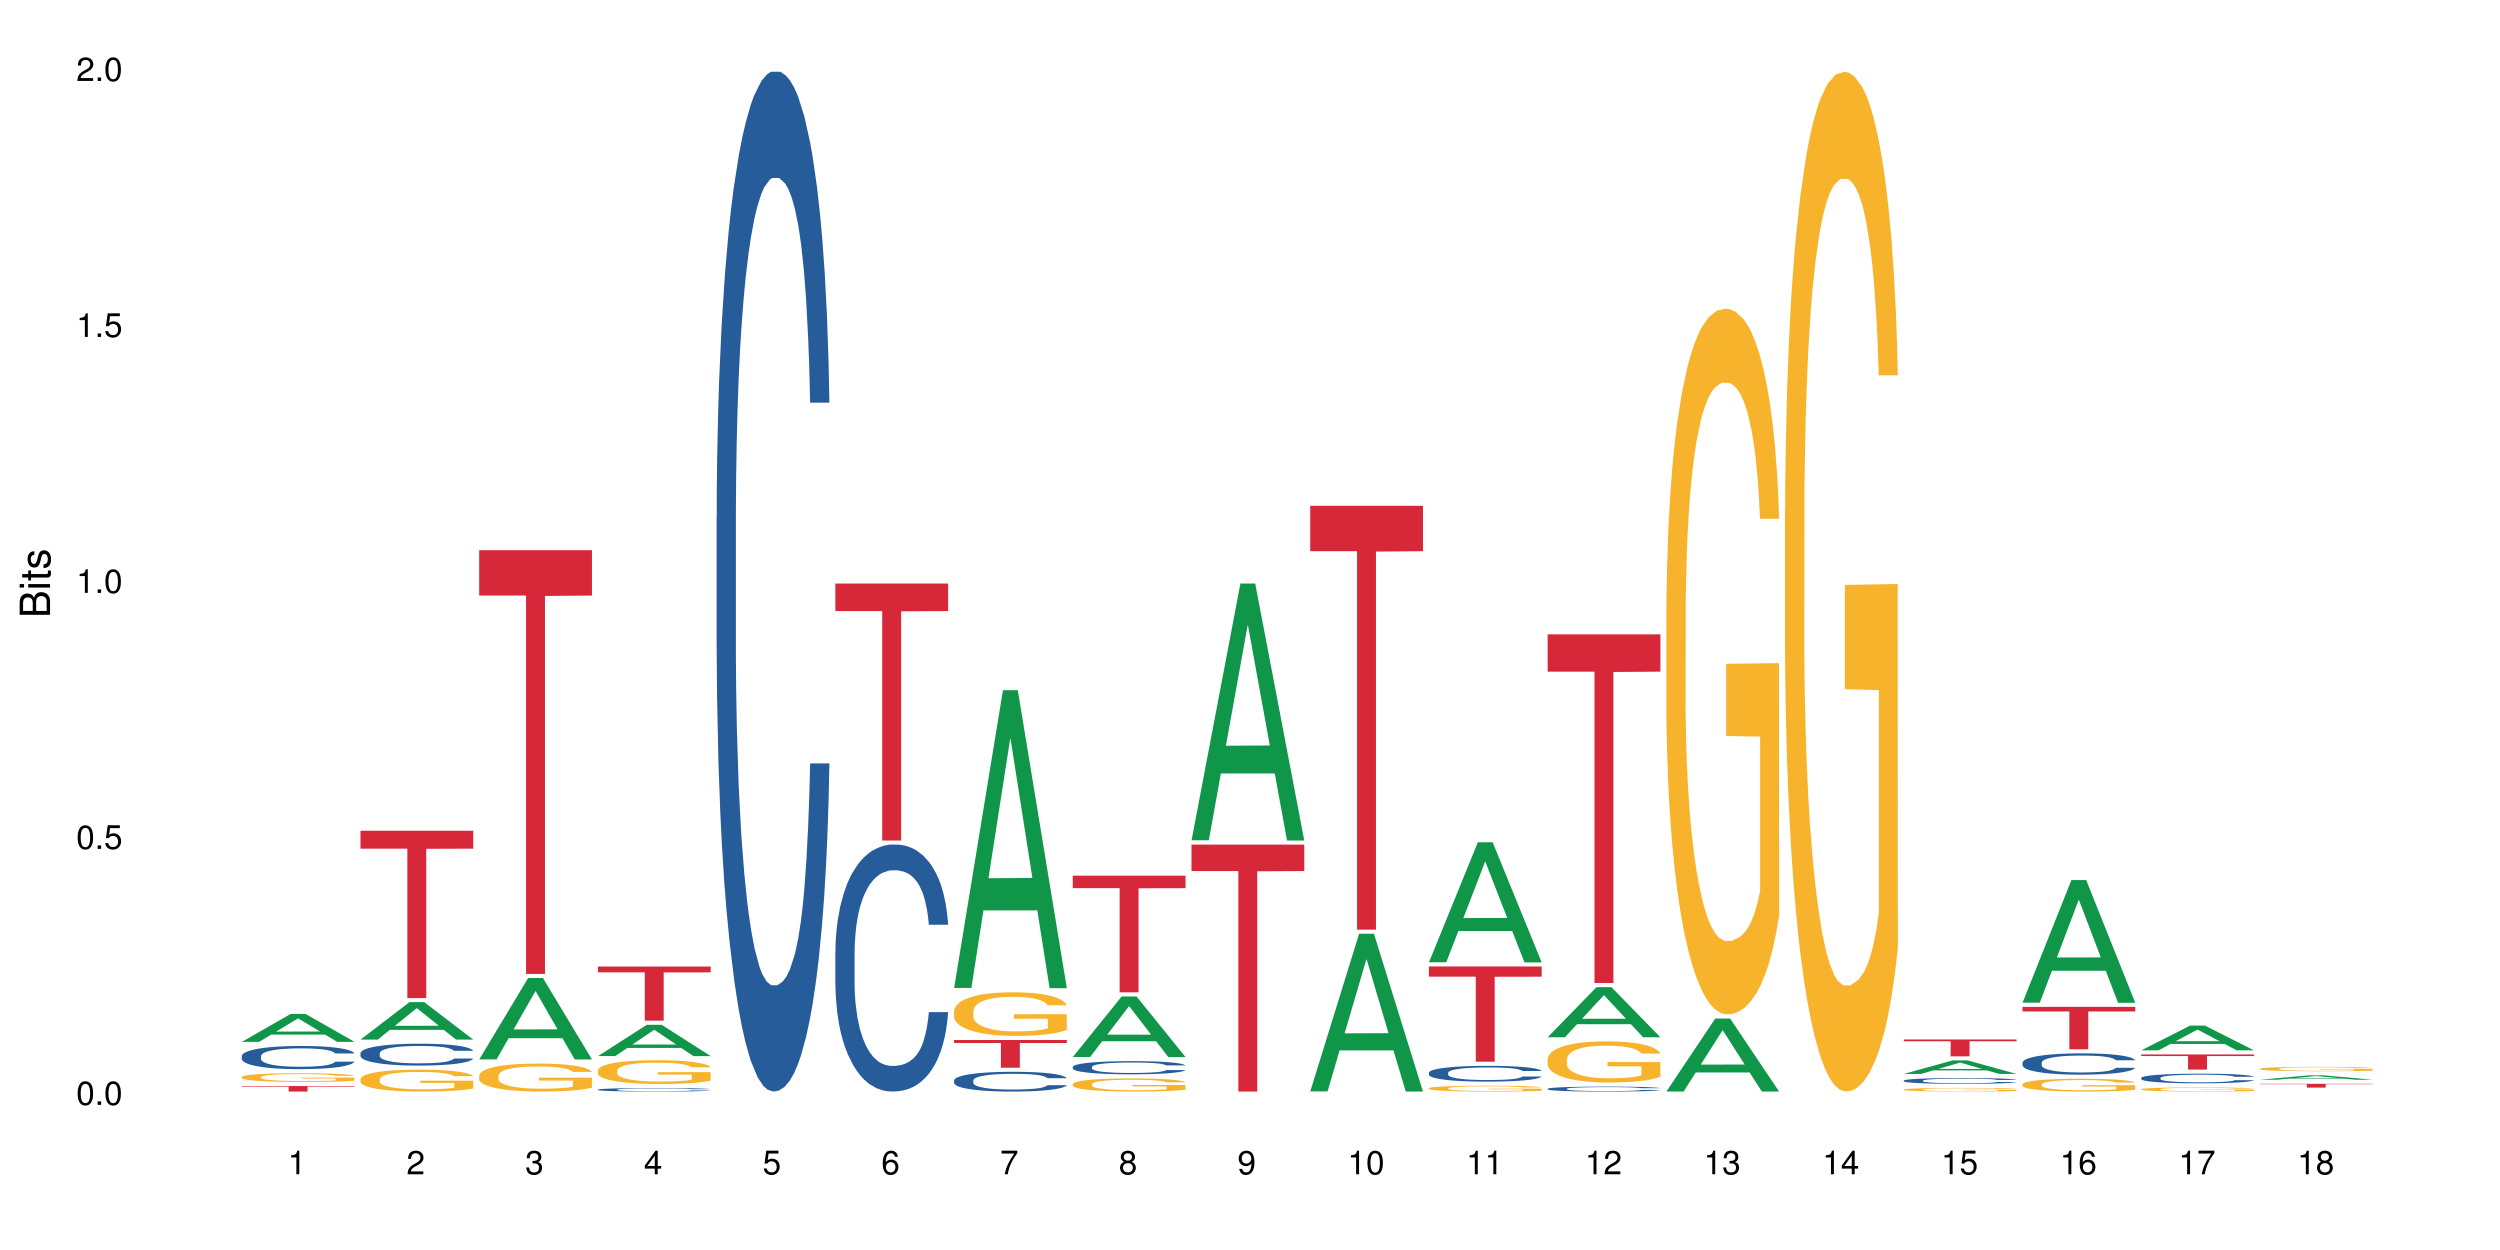 <?xml version="1.0" encoding="UTF-8"?>
<svg xmlns="http://www.w3.org/2000/svg" xmlns:xlink="http://www.w3.org/1999/xlink" width="720pt" height="360pt" viewBox="0 0 720 360" version="1.1">
<defs>
<g>
<symbol overflow="visible" id="glyph0-0">
<path style="stroke:none;" d=""/>
</symbol>
<symbol overflow="visible" id="glyph0-1">
<path style="stroke:none;" d="M 2.641 -6.797 C 2 -6.797 1.422 -6.531 1.078 -6.047 C 0.641 -5.453 0.406 -4.547 0.406 -3.297 C 0.406 -1 1.188 0.219 2.641 0.219 C 4.078 0.219 4.859 -1 4.859 -3.234 C 4.859 -4.562 4.656 -5.438 4.203 -6.047 C 3.844 -6.531 3.281 -6.797 2.641 -6.797 Z M 2.641 -6.047 C 3.547 -6.047 4 -5.125 4 -3.312 C 4 -1.375 3.562 -0.484 2.625 -0.484 C 1.734 -0.484 1.281 -1.422 1.281 -3.281 C 1.281 -5.141 1.734 -6.047 2.641 -6.047 Z M 2.641 -6.047 "/>
</symbol>
<symbol overflow="visible" id="glyph0-2">
<path style="stroke:none;" d="M 1.828 -1 L 0.828 -1 L 0.828 0 L 1.828 0 Z M 1.828 -1 "/>
</symbol>
<symbol overflow="visible" id="glyph0-3">
<path style="stroke:none;" d="M 4.562 -6.797 L 1.062 -6.797 L 0.547 -3.094 L 1.328 -3.094 C 1.719 -3.562 2.047 -3.734 2.578 -3.734 C 3.484 -3.734 4.062 -3.109 4.062 -2.094 C 4.062 -1.125 3.484 -0.531 2.578 -0.531 C 1.828 -0.531 1.375 -0.906 1.188 -1.672 L 0.328 -1.672 C 0.453 -1.109 0.547 -0.844 0.75 -0.594 C 1.125 -0.078 1.828 0.219 2.594 0.219 C 3.969 0.219 4.922 -0.781 4.922 -2.219 C 4.922 -3.562 4.031 -4.484 2.719 -4.484 C 2.25 -4.484 1.859 -4.359 1.469 -4.062 L 1.734 -5.969 L 4.562 -5.969 Z M 4.562 -6.797 "/>
</symbol>
<symbol overflow="visible" id="glyph0-4">
<path style="stroke:none;" d="M 2.484 -4.844 L 2.484 0 L 3.328 0 L 3.328 -6.797 L 2.766 -6.797 C 2.469 -5.75 2.281 -5.609 0.984 -5.453 L 0.984 -4.844 Z M 2.484 -4.844 "/>
</symbol>
<symbol overflow="visible" id="glyph0-5">
<path style="stroke:none;" d="M 4.859 -0.828 L 1.281 -0.828 C 1.359 -1.391 1.672 -1.75 2.5 -2.234 L 3.469 -2.75 C 4.406 -3.266 4.906 -3.969 4.906 -4.812 C 4.906 -5.375 4.672 -5.906 4.266 -6.266 C 3.859 -6.625 3.375 -6.797 2.719 -6.797 C 1.859 -6.797 1.219 -6.5 0.844 -5.922 C 0.609 -5.562 0.5 -5.125 0.484 -4.438 L 1.328 -4.438 C 1.359 -4.906 1.406 -5.188 1.531 -5.406 C 1.75 -5.812 2.188 -6.062 2.703 -6.062 C 3.469 -6.062 4.031 -5.516 4.031 -4.781 C 4.031 -4.25 3.719 -3.797 3.125 -3.438 L 2.234 -2.938 C 0.812 -2.141 0.406 -1.5 0.328 0 L 4.859 0 Z M 4.859 -0.828 "/>
</symbol>
<symbol overflow="visible" id="glyph0-6">
<path style="stroke:none;" d="M 2.125 -3.125 L 2.578 -3.125 C 3.516 -3.125 3.984 -2.703 3.984 -1.891 C 3.984 -1.031 3.469 -0.531 2.578 -0.531 C 1.656 -0.531 1.203 -0.984 1.156 -1.969 L 0.312 -1.969 C 0.344 -1.422 0.438 -1.078 0.609 -0.766 C 0.953 -0.109 1.625 0.219 2.547 0.219 C 3.953 0.219 4.859 -0.609 4.859 -1.906 C 4.859 -2.766 4.516 -3.25 3.703 -3.516 C 4.344 -3.766 4.656 -4.25 4.656 -4.938 C 4.656 -6.109 3.875 -6.797 2.578 -6.797 C 1.203 -6.797 0.484 -6.047 0.453 -4.609 L 1.297 -4.609 C 1.312 -5.016 1.344 -5.25 1.453 -5.453 C 1.641 -5.828 2.062 -6.062 2.594 -6.062 C 3.344 -6.062 3.797 -5.625 3.797 -4.906 C 3.797 -4.422 3.609 -4.141 3.25 -3.984 C 3.016 -3.891 2.719 -3.844 2.125 -3.844 Z M 2.125 -3.125 "/>
</symbol>
<symbol overflow="visible" id="glyph0-7">
<path style="stroke:none;" d="M 3.141 -1.625 L 3.141 0 L 3.984 0 L 3.984 -1.625 L 4.984 -1.625 L 4.984 -2.391 L 3.984 -2.391 L 3.984 -6.797 L 3.359 -6.797 L 0.266 -2.516 L 0.266 -1.625 Z M 3.141 -2.391 L 1 -2.391 L 3.141 -5.359 Z M 3.141 -2.391 "/>
</symbol>
<symbol overflow="visible" id="glyph0-8">
<path style="stroke:none;" d="M 4.781 -5.031 C 4.609 -6.141 3.891 -6.797 2.844 -6.797 C 2.094 -6.797 1.422 -6.438 1.031 -5.828 C 0.609 -5.172 0.406 -4.344 0.406 -3.094 C 0.406 -1.953 0.578 -1.234 0.984 -0.625 C 1.359 -0.078 1.953 0.219 2.703 0.219 C 3.984 0.219 4.922 -0.734 4.922 -2.078 C 4.922 -3.344 4.062 -4.234 2.844 -4.234 C 2.172 -4.234 1.641 -3.969 1.281 -3.469 C 1.281 -5.125 1.828 -6.047 2.797 -6.047 C 3.391 -6.047 3.797 -5.672 3.938 -5.031 Z M 2.734 -3.484 C 3.547 -3.484 4.062 -2.922 4.062 -2 C 4.062 -1.156 3.484 -0.531 2.703 -0.531 C 1.922 -0.531 1.328 -1.188 1.328 -2.047 C 1.328 -2.891 1.906 -3.484 2.734 -3.484 Z M 2.734 -3.484 "/>
</symbol>
<symbol overflow="visible" id="glyph0-9">
<path style="stroke:none;" d="M 4.984 -6.797 L 0.438 -6.797 L 0.438 -5.969 L 4.109 -5.969 C 2.5 -3.656 1.828 -2.234 1.328 0 L 2.219 0 C 2.594 -2.172 3.453 -4.047 4.984 -6.094 Z M 4.984 -6.797 "/>
</symbol>
<symbol overflow="visible" id="glyph0-10">
<path style="stroke:none;" d="M 3.75 -3.578 C 4.453 -4 4.688 -4.344 4.688 -4.984 C 4.688 -6.047 3.844 -6.797 2.641 -6.797 C 1.438 -6.797 0.594 -6.047 0.594 -4.984 C 0.594 -4.359 0.828 -4.016 1.516 -3.578 C 0.734 -3.203 0.359 -2.641 0.359 -1.891 C 0.359 -0.641 1.297 0.219 2.641 0.219 C 3.984 0.219 4.922 -0.641 4.922 -1.875 C 4.922 -2.641 4.531 -3.203 3.75 -3.578 Z M 2.641 -6.047 C 3.359 -6.047 3.812 -5.625 3.812 -4.969 C 3.812 -4.344 3.344 -3.922 2.641 -3.922 C 1.922 -3.922 1.453 -4.344 1.453 -4.984 C 1.453 -5.625 1.922 -6.047 2.641 -6.047 Z M 2.641 -3.203 C 3.484 -3.203 4.062 -2.672 4.062 -1.875 C 4.062 -1.062 3.484 -0.531 2.625 -0.531 C 1.797 -0.531 1.219 -1.078 1.219 -1.875 C 1.219 -2.672 1.797 -3.203 2.641 -3.203 Z M 2.641 -3.203 "/>
</symbol>
<symbol overflow="visible" id="glyph0-11">
<path style="stroke:none;" d="M 0.516 -1.547 C 0.672 -0.438 1.406 0.219 2.438 0.219 C 3.188 0.219 3.859 -0.141 4.266 -0.75 C 4.688 -1.406 4.891 -2.25 4.891 -3.484 C 4.891 -4.625 4.703 -5.359 4.312 -5.953 C 3.938 -6.5 3.344 -6.797 2.594 -6.797 C 1.297 -6.797 0.359 -5.844 0.359 -4.516 C 0.359 -3.25 1.234 -2.344 2.453 -2.344 C 3.094 -2.344 3.562 -2.578 4.016 -3.109 C 4 -1.453 3.469 -0.531 2.5 -0.531 C 1.906 -0.531 1.484 -0.906 1.359 -1.547 Z M 2.578 -6.062 C 3.375 -6.062 3.969 -5.406 3.969 -4.531 C 3.969 -3.688 3.375 -3.094 2.547 -3.094 C 1.734 -3.094 1.234 -3.672 1.234 -4.578 C 1.234 -5.438 1.797 -6.062 2.578 -6.062 Z M 2.578 -6.062 "/>
</symbol>
<symbol overflow="visible" id="glyph1-0">
<path style="stroke:none;" d=""/>
</symbol>
<symbol overflow="visible" id="glyph1-1">
<path style="stroke:none;" d="M 0 -0.953 L 0 -4.891 C 0 -5.719 -0.234 -6.344 -0.734 -6.797 C -1.188 -7.234 -1.812 -7.469 -2.5 -7.469 C -3.547 -7.469 -4.188 -7 -4.625 -5.875 C -4.984 -6.672 -5.641 -7.094 -6.531 -7.094 C -7.156 -7.094 -7.734 -6.859 -8.141 -6.391 C -8.562 -5.938 -8.75 -5.344 -8.75 -4.5 L -8.75 -0.953 Z M -4.984 -2.062 L -7.766 -2.062 L -7.766 -4.219 C -7.766 -4.844 -7.688 -5.203 -7.453 -5.5 C -7.219 -5.812 -6.859 -5.969 -6.375 -5.969 C -5.906 -5.969 -5.531 -5.812 -5.297 -5.5 C -5.062 -5.203 -4.984 -4.844 -4.984 -4.219 Z M -0.984 -2.062 L -4 -2.062 L -4 -4.781 C -4 -5.328 -3.859 -5.688 -3.578 -5.953 C -3.297 -6.219 -2.922 -6.359 -2.484 -6.359 C -2.062 -6.359 -1.688 -6.219 -1.406 -5.953 C -1.109 -5.688 -0.984 -5.328 -0.984 -4.781 Z M -0.984 -2.062 "/>
</symbol>
<symbol overflow="visible" id="glyph1-2">
<path style="stroke:none;" d="M -6.281 -1.797 L -6.281 -0.797 L 0 -0.797 L 0 -1.797 Z M -8.75 -1.797 L -8.75 -0.797 L -7.484 -0.797 L -7.484 -1.797 Z M -8.75 -1.797 "/>
</symbol>
<symbol overflow="visible" id="glyph1-3">
<path style="stroke:none;" d="M -6.281 -3.047 L -6.281 -2.016 L -8.016 -2.016 L -8.016 -1.016 L -6.281 -1.016 L -6.281 -0.172 L -5.469 -0.172 L -5.469 -1.016 L -0.719 -1.016 C -0.078 -1.016 0.281 -1.453 0.281 -2.234 C 0.281 -2.469 0.25 -2.719 0.188 -3.047 L -0.641 -3.047 C -0.609 -2.922 -0.594 -2.766 -0.594 -2.562 C -0.594 -2.141 -0.719 -2.016 -1.156 -2.016 L -5.469 -2.016 L -5.469 -3.047 Z M -6.281 -3.047 "/>
</symbol>
<symbol overflow="visible" id="glyph1-4">
<path style="stroke:none;" d="M -4.531 -5.25 C -5.766 -5.25 -6.469 -4.422 -6.469 -2.969 C -6.469 -1.516 -5.719 -0.562 -4.547 -0.562 C -3.562 -0.562 -3.094 -1.062 -2.734 -2.562 L -2.516 -3.484 C -2.344 -4.188 -2.094 -4.469 -1.625 -4.469 C -1.047 -4.469 -0.641 -3.875 -0.641 -3 C -0.641 -2.453 -0.797 -2 -1.062 -1.75 C -1.25 -1.594 -1.422 -1.531 -1.875 -1.469 L -1.875 -0.406 C -0.422 -0.453 0.281 -1.266 0.281 -2.922 C 0.281 -4.5 -0.5 -5.516 -1.719 -5.516 C -2.656 -5.516 -3.172 -4.984 -3.469 -3.734 L -3.703 -2.766 C -3.891 -1.953 -4.156 -1.609 -4.594 -1.609 C -5.172 -1.609 -5.547 -2.125 -5.547 -2.938 C -5.547 -3.75 -5.203 -4.172 -4.531 -4.203 Z M -4.531 -5.25 "/>
</symbol>
</g>
</defs>
<g id="surface80891">
<rect x="0" y="0" width="720" height="360" style="fill:rgb(100%,100%,100%);fill-opacity:1;stroke:none;"/>
<path style=" stroke:none;fill-rule:nonzero;fill:rgb(6.275%,58.824%,28.235%);fill-opacity:1;" d="M 69.629 300.055 L 69.664 300.047 L 83.719 292.012 L 87.984 292.012 L 102.109 300.062 L 97.148 300.062 L 93.609 297.961 L 78.098 297.961 L 74.625 300.055 L 69.629 300.055 L 79.59 297.094 L 92.184 297.086 L 85.902 293.328 L 85.836 293.32 L 85.766 293.344 L 79.555 297.086 L 79.59 297.094 Z M 69.629 300.055 "/>
<path style=" stroke:none;fill-rule:nonzero;fill:rgb(14.51%,36.078%,60%);fill-opacity:1;" d="M 69.629 304.145 L 69.668 304.137 L 69.668 303.992 L 69.789 303.758 L 70.066 303.469 L 70.344 303.266 L 71.055 302.906 L 72.047 302.559 L 73.074 302.293 L 73.828 302.133 L 74.5 302.012 L 76.047 301.785 L 77.035 301.668 L 78.105 301.566 L 79.414 301.461 L 80.363 301.402 L 82.504 301.305 L 84.086 301.262 L 85.316 301.242 L 87.969 301.242 L 89.555 301.266 L 90.703 301.297 L 91.969 301.348 L 93.039 301.402 L 94.902 301.535 L 96.562 301.707 L 97.316 301.805 L 98.504 301.992 L 99.418 302.176 L 100.051 302.332 L 100.762 302.559 L 101.398 302.832 L 101.871 303.145 L 102.109 303.406 L 96.562 303.406 L 96.285 303.164 L 95.969 302.973 L 95.375 302.723 L 94.781 302.547 L 93.949 302.371 L 93.199 302.254 L 92.168 302.141 L 91.258 302.066 L 90.305 302.012 L 89.395 301.973 L 87.652 301.938 L 85.633 301.938 L 84.879 301.949 L 83.336 302 L 82.504 302.043 L 81.312 302.125 L 80.484 302.207 L 79.492 302.328 L 78.82 302.43 L 77.988 302.59 L 77.395 302.73 L 76.719 302.93 L 76.324 303.082 L 75.969 303.254 L 75.648 303.453 L 75.414 303.668 L 75.254 303.895 L 75.176 304.113 L 75.176 305.059 L 75.254 305.277 L 75.453 305.531 L 75.969 305.906 L 76.719 306.227 L 77.59 306.484 L 78.422 306.668 L 78.898 306.75 L 79.531 306.848 L 80.523 306.973 L 81.949 307.094 L 82.781 307.141 L 84.047 307.191 L 85.355 307.215 L 87.098 307.215 L 88.641 307.191 L 89.672 307.16 L 90.742 307.109 L 92.207 307.008 L 93.117 306.91 L 93.91 306.793 L 94.504 306.68 L 94.902 306.582 L 95.496 306.391 L 95.969 306.184 L 96.328 305.973 L 96.562 305.766 L 102.109 305.766 L 101.871 306.008 L 101.516 306.246 L 101.16 306.422 L 100.605 306.637 L 99.973 306.824 L 99.059 307.039 L 98.309 307.18 L 97.316 307.332 L 96.406 307.445 L 95.414 307.551 L 93.949 307.672 L 93 307.734 L 91.969 307.789 L 90.742 307.836 L 89.195 307.879 L 87.531 307.902 L 85.988 307.91 L 84.324 307.898 L 83.098 307.871 L 81.473 307.816 L 79.453 307.707 L 77.988 307.594 L 76.84 307.477 L 75.848 307.355 L 74.738 307.191 L 73.312 306.922 L 72.441 306.715 L 71.848 306.543 L 71.176 306.309 L 70.699 306.094 L 70.145 305.754 L 69.75 305.32 L 69.629 304.984 Z M 69.629 304.145 "/>
<path style=" stroke:none;fill-rule:nonzero;fill:rgb(96.863%,70.196%,16.863%);fill-opacity:1;" d="M 69.629 310.164 L 69.668 310.164 L 69.668 310.117 L 69.828 310.012 L 70.223 309.871 L 70.738 309.754 L 71.293 309.664 L 71.648 309.613 L 72.242 309.547 L 72.758 309.496 L 74.066 309.391 L 75.73 309.297 L 76.641 309.254 L 77.672 309.215 L 79.137 309.172 L 79.809 309.156 L 81.867 309.117 L 84.207 309.098 L 86.781 309.09 L 87.969 309.09 L 89.594 309.102 L 91.812 309.125 L 93.078 309.148 L 94.07 309.172 L 95.098 309.203 L 96.367 309.246 L 97.555 309.301 L 98.504 309.355 L 99.457 309.426 L 100.246 309.5 L 100.922 309.578 L 101.516 309.676 L 101.871 309.758 L 102.109 309.836 L 96.605 309.836 L 96.285 309.758 L 95.93 309.695 L 95.336 309.617 L 94.742 309.562 L 94.148 309.52 L 93.039 309.461 L 92.09 309.426 L 90.898 309.391 L 89.75 309.371 L 88.445 309.355 L 87.652 309.352 L 85.551 309.352 L 83.652 309.367 L 82.543 309.387 L 81.75 309.406 L 80.641 309.441 L 79.969 309.469 L 79.57 309.484 L 78.383 309.559 L 77.59 309.621 L 77.156 309.664 L 76.602 309.734 L 76.203 309.797 L 75.77 309.887 L 75.531 309.957 L 75.215 310.113 L 75.176 310.523 L 75.293 310.613 L 75.531 310.707 L 75.848 310.789 L 76.324 310.875 L 76.797 310.941 L 77.629 311.031 L 78.344 311.094 L 78.898 311.133 L 79.969 311.191 L 80.402 311.215 L 81.434 311.254 L 82.504 311.289 L 83.809 311.316 L 84.801 311.328 L 86.383 311.34 L 88.406 311.34 L 90.781 311.328 L 92.285 311.309 L 93.316 311.289 L 93.988 311.273 L 94.82 311.25 L 95.414 311.227 L 95.969 311.199 L 96.645 311.16 L 96.645 310.613 L 86.859 310.609 L 86.859 310.352 L 102.07 310.352 L 102.109 311.25 L 101.277 311.309 L 100.246 311.371 L 99.258 311.414 L 98.227 311.453 L 96.762 311.5 L 95.574 311.527 L 93.75 311.559 L 92.09 311.578 L 90.344 311.594 L 88.801 311.598 L 86.98 311.602 L 85.355 311.598 L 83.613 311.582 L 82.227 311.566 L 80.957 311.543 L 79.691 311.512 L 78.105 311.465 L 77.074 311.426 L 76.008 311.375 L 74.938 311.32 L 73.988 311.258 L 73.352 311.211 L 72.719 311.152 L 72.047 311.086 L 71.41 311.008 L 70.938 310.938 L 70.5 310.855 L 70.184 310.781 L 69.867 310.676 L 69.707 310.594 L 69.629 310.523 Z M 69.629 310.164 "/>
<path style=" stroke:none;fill-rule:nonzero;fill:rgb(83.922%,15.686%,22.353%);fill-opacity:1;" d="M 69.629 312.781 L 102.109 312.781 L 102.109 312.953 L 88.574 312.953 L 88.574 314.371 L 83.125 314.371 L 83.125 312.953 L 69.629 312.953 Z M 69.629 312.781 "/>
<path style=" stroke:none;fill-rule:nonzero;fill:rgb(6.275%,58.824%,28.235%);fill-opacity:1;" d="M 103.82 299.402 L 103.855 299.391 L 117.906 288.621 L 122.176 288.621 L 136.301 299.41 L 131.336 299.41 L 127.797 296.594 L 112.285 296.594 L 108.816 299.402 L 103.82 299.402 L 113.777 295.43 L 126.375 295.418 L 120.094 290.383 L 120.023 290.375 L 119.957 290.406 L 113.742 295.418 L 113.777 295.43 Z M 103.82 299.402 "/>
<path style=" stroke:none;fill-rule:nonzero;fill:rgb(14.51%,36.078%,60%);fill-opacity:1;" d="M 103.82 303.332 L 103.859 303.324 L 103.859 303.188 L 103.977 302.969 L 104.254 302.691 L 104.531 302.504 L 105.246 302.164 L 106.234 301.836 L 107.266 301.582 L 108.02 301.43 L 108.691 301.316 L 110.234 301.102 L 111.227 300.992 L 112.297 300.895 L 113.602 300.797 L 114.555 300.738 L 116.691 300.648 L 118.277 300.605 L 119.504 300.59 L 122.16 300.59 L 123.742 300.613 L 124.891 300.641 L 126.16 300.688 L 127.23 300.738 L 129.09 300.867 L 130.754 301.027 L 131.508 301.121 L 132.695 301.297 L 133.605 301.473 L 134.238 301.621 L 134.953 301.836 L 135.586 302.094 L 136.062 302.387 L 136.301 302.633 L 130.754 302.633 L 130.477 302.402 L 130.16 302.227 L 129.566 301.988 L 128.973 301.824 L 128.141 301.656 L 127.387 301.547 L 126.355 301.438 L 125.445 301.367 L 124.496 301.316 L 123.586 301.281 L 121.844 301.246 L 119.82 301.246 L 119.07 301.258 L 117.523 301.305 L 116.691 301.344 L 115.504 301.426 L 114.672 301.5 L 113.684 301.613 L 113.008 301.715 L 112.176 301.863 L 111.582 301.996 L 110.91 302.184 L 110.512 302.328 L 110.156 302.492 L 109.84 302.68 L 109.602 302.883 L 109.445 303.094 L 109.363 303.301 L 109.363 304.195 L 109.445 304.402 L 109.641 304.645 L 110.156 304.996 L 110.91 305.301 L 111.781 305.543 L 112.613 305.715 L 113.09 305.797 L 113.723 305.887 L 114.711 306.004 L 116.137 306.117 L 116.969 306.164 L 118.238 306.211 L 119.543 306.234 L 121.289 306.234 L 122.832 306.211 L 123.863 306.184 L 124.93 306.137 L 126.398 306.039 L 127.309 305.945 L 128.102 305.836 L 128.695 305.727 L 129.09 305.637 L 129.684 305.457 L 130.16 305.262 L 130.516 305.059 L 130.754 304.863 L 136.301 304.863 L 136.062 305.094 L 135.707 305.316 L 135.348 305.484 L 134.793 305.688 L 134.16 305.867 L 133.25 306.066 L 132.496 306.199 L 131.508 306.344 L 130.594 306.453 L 129.605 306.551 L 128.141 306.664 L 127.188 306.723 L 126.16 306.777 L 124.93 306.82 L 123.387 306.863 L 121.723 306.887 L 120.18 306.891 L 118.516 306.879 L 117.285 306.855 L 115.664 306.805 L 113.641 306.699 L 112.176 306.59 L 111.027 306.48 L 110.039 306.367 L 108.93 306.211 L 107.504 305.957 L 106.633 305.762 L 106.039 305.602 L 105.363 305.375 L 104.887 305.176 L 104.336 304.852 L 103.938 304.441 L 103.82 304.125 Z M 103.82 303.332 "/>
<path style=" stroke:none;fill-rule:nonzero;fill:rgb(96.863%,70.196%,16.863%);fill-opacity:1;" d="M 103.82 310.77 L 103.859 310.762 L 103.859 310.648 L 104.016 310.391 L 104.414 310.031 L 104.93 309.738 L 105.484 309.508 L 105.84 309.387 L 106.434 309.215 L 106.949 309.09 L 108.254 308.828 L 109.918 308.59 L 110.832 308.484 L 111.859 308.387 L 113.324 308.277 L 114 308.238 L 116.059 308.145 L 118.395 308.086 L 120.969 308.07 L 122.16 308.074 L 123.781 308.098 L 126 308.164 L 127.27 308.219 L 128.258 308.277 L 129.289 308.352 L 130.555 308.469 L 131.746 308.605 L 132.695 308.742 L 133.645 308.914 L 134.438 309.102 L 135.109 309.301 L 135.707 309.543 L 136.062 309.746 L 136.301 309.945 L 130.793 309.945 L 130.477 309.746 L 130.121 309.59 L 129.527 309.398 L 128.934 309.262 L 128.34 309.152 L 127.23 309.004 L 126.277 308.91 L 125.09 308.828 L 123.941 308.777 L 122.633 308.742 L 121.844 308.73 L 119.742 308.73 L 117.84 308.773 L 116.73 308.816 L 115.941 308.863 L 114.832 308.949 L 114.156 309.02 L 113.762 309.066 L 112.574 309.242 L 111.781 309.406 L 111.344 309.516 L 110.789 309.688 L 110.395 309.844 L 109.957 310.074 L 109.723 310.246 L 109.402 310.637 L 109.363 311.672 L 109.484 311.891 L 109.723 312.125 L 110.039 312.332 L 110.512 312.551 L 110.988 312.719 L 111.82 312.945 L 112.535 313.094 L 113.09 313.191 L 114.156 313.348 L 114.594 313.398 L 115.621 313.5 L 116.691 313.582 L 118 313.652 L 118.988 313.688 L 120.574 313.715 L 122.594 313.715 L 124.973 313.68 L 126.477 313.633 L 127.508 313.59 L 128.18 313.547 L 129.012 313.484 L 129.605 313.426 L 130.16 313.363 L 130.832 313.266 L 130.832 311.891 L 121.051 311.887 L 121.051 311.242 L 136.262 311.234 L 136.301 313.484 L 135.469 313.641 L 134.438 313.789 L 133.449 313.906 L 132.418 314.004 L 130.953 314.113 L 129.766 314.18 L 127.941 314.262 L 126.277 314.312 L 124.535 314.348 L 122.992 314.363 L 121.168 314.371 L 119.543 314.359 L 117.801 314.324 L 116.414 314.277 L 115.148 314.223 L 113.879 314.145 L 112.297 314.027 L 111.266 313.926 L 110.195 313.809 L 109.125 313.664 L 108.176 313.508 L 107.543 313.387 L 106.91 313.25 L 106.234 313.074 L 105.602 312.879 L 105.125 312.703 L 104.691 312.5 L 104.375 312.312 L 104.059 312.051 L 103.898 311.844 L 103.82 311.668 Z M 103.82 310.77 "/>
<path style=" stroke:none;fill-rule:nonzero;fill:rgb(83.922%,15.686%,22.353%);fill-opacity:1;" d="M 103.82 239.254 L 136.301 239.254 L 136.301 244.41 L 122.762 244.457 L 122.762 287.441 L 117.316 287.441 L 117.316 244.504 L 117.238 244.41 L 103.82 244.41 Z M 103.82 239.254 "/>
<path style=" stroke:none;fill-rule:nonzero;fill:rgb(6.275%,58.824%,28.235%);fill-opacity:1;" d="M 138.008 305.109 L 138.043 305.086 L 152.098 281.668 L 156.367 281.668 L 170.488 305.129 L 165.527 305.129 L 161.988 299.004 L 146.477 299.004 L 143.008 305.109 L 138.008 305.109 L 147.969 296.473 L 160.566 296.449 L 154.285 285.5 L 154.215 285.477 L 154.145 285.543 L 147.934 296.449 L 147.969 296.473 Z M 138.008 305.109 "/>
<path style=" stroke:none;fill-rule:nonzero;fill:rgb(96.863%,70.196%,16.863%);fill-opacity:1;" d="M 138.008 309.762 L 138.047 309.754 L 138.047 309.609 L 138.207 309.277 L 138.602 308.82 L 139.117 308.445 L 139.672 308.148 L 140.027 307.996 L 140.625 307.773 L 141.137 307.613 L 142.445 307.281 L 144.109 306.973 L 145.02 306.84 L 146.051 306.715 L 147.516 306.574 L 148.188 306.523 L 150.25 306.406 L 152.586 306.332 L 155.16 306.309 L 156.348 306.316 L 157.973 306.348 L 160.191 306.426 L 161.457 306.5 L 162.449 306.574 L 163.477 306.672 L 164.746 306.816 L 165.934 306.992 L 166.887 307.172 L 167.836 307.391 L 168.629 307.629 L 169.301 307.887 L 169.895 308.195 L 170.25 308.453 L 170.488 308.711 L 164.984 308.711 L 164.668 308.453 L 164.309 308.254 L 163.715 308.012 L 163.121 307.832 L 162.527 307.695 L 161.418 307.504 L 160.469 307.383 L 159.281 307.281 L 158.133 307.215 L 156.824 307.172 L 156.031 307.156 L 153.934 307.156 L 152.031 307.207 L 150.922 307.266 L 150.129 307.324 L 149.02 307.438 L 148.348 307.523 L 147.953 307.582 L 146.762 307.812 L 145.969 308.016 L 145.535 308.156 L 144.98 308.379 L 144.586 308.578 L 144.148 308.871 L 143.91 309.094 L 143.594 309.594 L 143.555 310.918 L 143.672 311.199 L 143.91 311.5 L 144.227 311.766 L 144.703 312.043 L 145.18 312.258 L 146.012 312.543 L 146.723 312.734 L 147.277 312.863 L 148.348 313.059 L 148.781 313.125 L 149.812 313.258 L 150.883 313.363 L 152.191 313.449 L 153.18 313.496 L 154.766 313.531 L 156.785 313.531 L 159.16 313.488 L 160.668 313.43 L 161.695 313.371 L 162.371 313.316 L 163.199 313.238 L 163.797 313.164 L 164.352 313.082 L 165.023 312.957 L 165.023 311.199 L 155.238 311.191 L 155.238 310.367 L 170.449 310.359 L 170.488 313.238 L 169.656 313.438 L 168.629 313.629 L 167.637 313.773 L 166.609 313.898 L 165.141 314.039 L 163.953 314.129 L 162.133 314.23 L 160.469 314.297 L 158.727 314.34 L 157.18 314.363 L 155.359 314.371 L 153.734 314.355 L 151.992 314.312 L 150.605 314.254 L 149.336 314.18 L 148.07 314.082 L 146.484 313.93 L 145.457 313.805 L 144.387 313.648 L 143.316 313.465 L 142.367 313.266 L 141.73 313.113 L 141.098 312.934 L 140.426 312.715 L 139.793 312.465 L 139.316 312.234 L 138.879 311.977 L 138.562 311.734 L 138.246 311.402 L 138.09 311.141 L 138.008 310.91 Z M 138.008 309.762 "/>
<path style=" stroke:none;fill-rule:nonzero;fill:rgb(83.922%,15.686%,22.353%);fill-opacity:1;" d="M 138.008 158.457 L 170.488 158.457 L 170.488 171.52 L 156.953 171.633 L 156.953 280.488 L 151.508 280.488 L 151.508 171.746 L 151.426 171.52 L 138.008 171.52 Z M 138.008 158.457 "/>
<path style=" stroke:none;fill-rule:nonzero;fill:rgb(6.275%,58.824%,28.235%);fill-opacity:1;" d="M 172.199 304.156 L 172.234 304.148 L 186.289 295.137 L 190.555 295.137 L 204.68 304.164 L 199.719 304.164 L 196.176 301.809 L 180.664 301.809 L 177.195 304.156 L 172.199 304.156 L 182.156 300.832 L 194.754 300.824 L 188.473 296.613 L 188.406 296.605 L 188.336 296.629 L 182.125 300.824 L 182.156 300.832 Z M 172.199 304.156 "/>
<path style=" stroke:none;fill-rule:nonzero;fill:rgb(14.51%,36.078%,60%);fill-opacity:1;" d="M 172.199 313.801 L 172.238 313.801 L 172.238 313.777 L 172.355 313.742 L 172.633 313.699 L 172.91 313.668 L 173.625 313.613 L 174.613 313.562 L 175.645 313.523 L 176.398 313.496 L 177.07 313.48 L 178.617 313.445 L 179.605 313.426 L 180.676 313.41 L 181.984 313.395 L 182.934 313.387 L 185.07 313.371 L 186.656 313.367 L 187.883 313.363 L 190.539 313.363 L 192.121 313.367 L 193.273 313.371 L 194.539 313.379 L 195.609 313.387 L 197.469 313.406 L 199.133 313.434 L 199.887 313.449 L 201.074 313.477 L 201.984 313.504 L 202.621 313.527 L 203.332 313.562 L 203.965 313.605 L 204.441 313.652 L 204.68 313.691 L 199.133 313.691 L 198.855 313.652 L 198.539 313.625 L 197.945 313.586 L 197.352 313.559 L 196.52 313.535 L 195.766 313.516 L 194.738 313.5 L 193.824 313.488 L 192.875 313.48 L 191.965 313.473 L 190.223 313.469 L 187.449 313.469 L 185.902 313.477 L 185.07 313.484 L 183.883 313.496 L 183.051 313.508 L 182.062 313.527 L 181.387 313.543 L 180.555 313.566 L 179.961 313.59 L 179.289 313.617 L 178.895 313.641 L 178.535 313.668 L 178.219 313.699 L 177.98 313.73 L 177.824 313.766 L 177.746 313.797 L 177.746 313.941 L 177.824 313.973 L 178.023 314.012 L 178.535 314.066 L 179.289 314.117 L 180.16 314.156 L 180.992 314.184 L 181.469 314.195 L 182.102 314.211 L 183.09 314.23 L 184.52 314.246 L 185.348 314.254 L 186.617 314.262 L 187.926 314.266 L 189.668 314.266 L 191.211 314.262 L 192.242 314.258 L 193.312 314.25 L 194.777 314.234 L 195.688 314.219 L 196.48 314.203 L 197.074 314.184 L 197.469 314.168 L 198.062 314.141 L 198.539 314.109 L 198.895 314.078 L 199.133 314.047 L 204.68 314.047 L 204.441 314.082 L 204.086 314.121 L 203.73 314.145 L 203.176 314.18 L 202.539 314.207 L 201.629 314.238 L 200.875 314.262 L 199.887 314.281 L 198.977 314.301 L 197.984 314.316 L 196.52 314.336 L 195.57 314.344 L 194.539 314.352 L 193.312 314.359 L 191.766 314.367 L 190.102 314.371 L 188.559 314.371 L 186.895 314.367 L 185.668 314.363 L 184.043 314.355 L 182.023 314.34 L 180.555 314.324 L 179.406 314.305 L 178.418 314.285 L 177.309 314.262 L 175.883 314.223 L 175.012 314.191 L 174.418 314.164 L 173.742 314.129 L 173.27 314.098 L 172.715 314.043 L 172.316 313.98 L 172.199 313.93 Z M 172.199 313.801 "/>
<path style=" stroke:none;fill-rule:nonzero;fill:rgb(96.863%,70.196%,16.863%);fill-opacity:1;" d="M 172.199 308.273 L 172.238 308.266 L 172.238 308.141 L 172.398 307.863 L 172.793 307.473 L 173.309 307.156 L 173.863 306.906 L 174.219 306.773 L 174.812 306.586 L 175.328 306.449 L 176.637 306.168 L 178.301 305.906 L 179.211 305.793 L 180.238 305.688 L 181.707 305.57 L 182.379 305.527 L 184.438 305.426 L 186.777 305.363 L 189.352 305.344 L 190.539 305.352 L 192.164 305.375 L 194.379 305.445 L 195.648 305.508 L 196.637 305.57 L 197.668 305.652 L 198.938 305.773 L 200.125 305.926 L 201.074 306.074 L 202.023 306.262 L 202.816 306.461 L 203.492 306.68 L 204.086 306.941 L 204.441 307.16 L 204.68 307.379 L 199.172 307.379 L 198.855 307.16 L 198.5 306.992 L 197.906 306.789 L 197.312 306.637 L 196.719 306.52 L 195.609 306.355 L 194.656 306.258 L 193.469 306.168 L 192.32 306.113 L 191.016 306.074 L 190.223 306.062 L 188.121 306.062 L 186.223 306.105 L 185.113 306.156 L 184.32 306.207 L 183.211 306.301 L 182.539 306.375 L 182.141 306.426 L 180.953 306.617 L 180.16 306.793 L 179.727 306.91 L 179.172 307.098 L 178.773 307.27 L 178.34 307.52 L 178.102 307.707 L 177.785 308.129 L 177.746 309.254 L 177.863 309.492 L 178.102 309.746 L 178.418 309.973 L 178.895 310.211 L 179.367 310.391 L 180.199 310.633 L 180.914 310.797 L 181.469 310.902 L 182.539 311.07 L 182.973 311.129 L 184.004 311.242 L 185.07 311.328 L 186.379 311.402 L 187.371 311.441 L 188.953 311.473 L 190.973 311.473 L 193.352 311.434 L 194.855 311.383 L 195.887 311.336 L 196.559 311.289 L 197.391 311.223 L 197.984 311.16 L 198.539 311.09 L 199.215 310.984 L 199.215 309.492 L 189.43 309.484 L 189.43 308.785 L 204.641 308.781 L 204.68 311.223 L 203.848 311.391 L 202.816 311.555 L 201.828 311.68 L 200.797 311.785 L 199.332 311.902 L 198.145 311.977 L 196.32 312.066 L 194.656 312.121 L 192.914 312.16 L 191.371 312.176 L 189.547 312.184 L 187.926 312.172 L 186.18 312.133 L 184.793 312.082 L 183.527 312.02 L 182.262 311.941 L 180.676 311.809 L 179.645 311.703 L 178.574 311.57 L 177.508 311.414 L 176.555 311.246 L 175.922 311.117 L 175.289 310.965 L 174.613 310.777 L 173.98 310.566 L 173.508 310.371 L 173.07 310.152 L 172.754 309.949 L 172.438 309.668 L 172.277 309.441 L 172.199 309.25 Z M 172.199 308.273 "/>
<path style=" stroke:none;fill-rule:nonzero;fill:rgb(83.922%,15.686%,22.353%);fill-opacity:1;" d="M 172.199 278.371 L 204.68 278.371 L 204.68 280.039 L 191.141 280.055 L 191.141 293.957 L 185.695 293.957 L 185.695 280.07 L 185.617 280.039 L 172.199 280.039 Z M 172.199 278.371 "/>
<path style=" stroke:none;fill-rule:nonzero;fill:rgb(14.51%,36.078%,60%);fill-opacity:1;" d="M 206.391 148.457 L 206.43 148.188 L 206.43 141.742 L 206.547 131.543 L 206.824 118.656 L 207.102 109.797 L 207.816 93.957 L 208.805 78.652 L 209.836 66.84 L 210.586 59.859 L 211.262 54.492 L 212.805 44.559 L 213.797 39.457 L 214.867 34.891 L 216.172 30.328 L 217.125 27.645 L 219.262 23.348 L 220.848 21.469 L 222.074 20.664 L 224.727 20.664 L 226.312 21.738 L 227.461 23.078 L 228.73 25.227 L 229.797 27.645 L 231.66 33.551 L 233.324 41.066 L 234.078 45.363 L 235.266 53.684 L 236.176 61.738 L 236.809 68.719 L 237.523 78.652 L 238.156 90.734 L 238.633 104.426 L 238.867 115.969 L 233.324 115.969 L 233.047 105.23 L 232.73 96.91 L 232.137 85.902 L 231.543 78.117 L 230.711 70.332 L 229.957 65.23 L 228.926 60.129 L 228.016 56.906 L 227.066 54.492 L 226.152 52.879 L 224.41 51.27 L 222.391 51.27 L 221.637 51.805 L 220.094 53.953 L 219.262 55.832 L 218.074 59.59 L 217.242 63.082 L 216.25 68.449 L 215.578 73.016 L 214.746 79.996 L 214.152 86.172 L 213.48 95.031 L 213.082 101.742 L 212.727 109.258 L 212.41 118.117 L 212.172 127.516 L 212.012 137.449 L 211.934 147.113 L 211.934 188.727 L 212.012 198.391 L 212.211 209.668 L 212.727 226.043 L 213.48 240.273 L 214.352 251.547 L 215.184 259.602 L 215.656 263.359 L 216.293 267.656 L 217.281 273.027 L 218.707 278.395 L 219.539 280.543 L 220.809 282.691 L 222.113 283.766 L 223.855 283.766 L 225.402 282.691 L 226.43 281.348 L 227.5 279.199 L 228.965 274.637 L 229.879 270.34 L 230.668 265.242 L 231.266 260.141 L 231.66 255.844 L 232.254 247.52 L 232.73 238.395 L 233.086 228.996 L 233.324 219.867 L 238.867 219.867 L 238.633 230.609 L 238.273 241.078 L 237.918 248.863 L 237.363 258.262 L 236.73 266.582 L 235.82 275.98 L 235.066 282.152 L 234.078 288.867 L 233.164 293.969 L 232.176 298.531 L 230.711 303.898 L 229.758 306.586 L 228.73 309 L 227.5 311.148 L 225.957 313.027 L 224.293 314.102 L 222.746 314.371 L 221.086 313.832 L 219.855 312.762 L 218.23 310.344 L 216.211 305.512 L 214.746 300.41 L 213.598 295.309 L 212.609 289.941 L 211.5 282.691 L 210.074 270.879 L 209.199 261.75 L 208.605 254.234 L 207.934 243.762 L 207.457 234.367 L 206.902 219.332 L 206.508 200.27 L 206.391 185.504 Z M 206.391 148.457 "/>
<path style=" stroke:none;fill-rule:nonzero;fill:rgb(14.51%,36.078%,60%);fill-opacity:1;" d="M 240.578 274.195 L 240.617 274.133 L 240.617 272.57 L 240.738 270.102 L 241.016 266.98 L 241.293 264.836 L 242.004 261 L 242.996 257.297 L 244.023 254.434 L 244.777 252.746 L 245.449 251.445 L 246.996 249.039 L 247.984 247.805 L 249.055 246.699 L 250.363 245.594 L 251.312 244.945 L 253.453 243.902 L 255.035 243.449 L 256.266 243.254 L 258.918 243.254 L 260.504 243.516 L 261.652 243.84 L 262.918 244.359 L 263.988 244.945 L 265.852 246.375 L 267.512 248.195 L 268.266 249.234 L 269.453 251.25 L 270.367 253.199 L 271 254.891 L 271.711 257.297 L 272.348 260.219 L 272.82 263.535 L 273.059 266.332 L 267.512 266.332 L 267.234 263.73 L 266.918 261.715 L 266.324 259.051 L 265.73 257.164 L 264.898 255.281 L 264.148 254.043 L 263.117 252.809 L 262.207 252.031 L 261.254 251.445 L 260.344 251.055 L 258.602 250.664 L 256.582 250.664 L 255.828 250.793 L 254.285 251.316 L 253.453 251.77 L 252.262 252.68 L 251.434 253.523 L 250.441 254.824 L 249.77 255.93 L 248.938 257.621 L 248.344 259.117 L 247.668 261.262 L 247.273 262.887 L 246.918 264.707 L 246.598 266.852 L 246.363 269.125 L 246.203 271.531 L 246.125 273.871 L 246.125 283.949 L 246.203 286.289 L 246.402 289.02 L 246.918 292.984 L 247.668 296.43 L 248.539 299.16 L 249.371 301.109 L 249.848 302.02 L 250.48 303.059 L 251.473 304.359 L 252.898 305.66 L 253.73 306.18 L 254.996 306.699 L 256.305 306.961 L 258.047 306.961 L 259.59 306.699 L 260.621 306.375 L 261.691 305.855 L 263.156 304.75 L 264.066 303.711 L 264.859 302.473 L 265.453 301.238 L 265.852 300.199 L 266.445 298.184 L 266.918 295.973 L 267.277 293.699 L 267.512 291.488 L 273.059 291.488 L 272.82 294.09 L 272.465 296.625 L 272.109 298.508 L 271.555 300.785 L 270.922 302.801 L 270.008 305.074 L 269.258 306.57 L 268.266 308.195 L 267.355 309.43 L 266.363 310.535 L 264.898 311.836 L 263.949 312.484 L 262.918 313.07 L 261.691 313.59 L 260.145 314.047 L 258.48 314.305 L 256.938 314.371 L 255.273 314.242 L 254.047 313.98 L 252.422 313.395 L 250.402 312.227 L 248.938 310.992 L 247.789 309.754 L 246.797 308.457 L 245.688 306.699 L 244.262 303.84 L 243.391 301.629 L 242.797 299.809 L 242.125 297.273 L 241.648 295 L 241.094 291.359 L 240.699 286.742 L 240.578 283.168 Z M 240.578 274.195 "/>
<path style=" stroke:none;fill-rule:nonzero;fill:rgb(83.922%,15.686%,22.353%);fill-opacity:1;" d="M 240.578 168.066 L 273.059 168.066 L 273.059 175.988 L 259.523 176.059 L 259.523 242.074 L 254.074 242.074 L 254.074 176.125 L 253.996 175.988 L 240.578 175.988 Z M 240.578 168.066 "/>
<path style=" stroke:none;fill-rule:nonzero;fill:rgb(6.275%,58.824%,28.235%);fill-opacity:1;" d="M 274.77 284.523 L 274.805 284.441 L 288.855 198.773 L 293.125 198.773 L 307.25 284.605 L 302.285 284.605 L 298.746 262.199 L 283.234 262.199 L 279.766 284.523 L 274.77 284.523 L 284.727 252.934 L 297.324 252.852 L 291.043 212.797 L 290.973 212.715 L 290.906 212.957 L 284.691 252.852 L 284.727 252.934 Z M 274.77 284.523 "/>
<path style=" stroke:none;fill-rule:nonzero;fill:rgb(14.51%,36.078%,60%);fill-opacity:1;" d="M 274.77 311.156 L 274.809 311.152 L 274.809 311.027 L 274.926 310.828 L 275.203 310.578 L 275.48 310.406 L 276.195 310.102 L 277.184 309.805 L 278.215 309.574 L 278.969 309.441 L 279.641 309.336 L 281.184 309.145 L 282.176 309.047 L 283.246 308.957 L 284.551 308.867 L 285.504 308.816 L 287.641 308.734 L 289.227 308.695 L 290.453 308.68 L 293.109 308.68 L 294.691 308.703 L 295.84 308.727 L 297.109 308.77 L 298.18 308.816 L 300.039 308.93 L 301.703 309.078 L 302.457 309.16 L 303.645 309.32 L 304.555 309.477 L 305.188 309.613 L 305.902 309.805 L 306.535 310.039 L 307.012 310.305 L 307.25 310.527 L 301.703 310.527 L 301.426 310.32 L 301.109 310.156 L 300.516 309.945 L 299.922 309.793 L 299.09 309.645 L 298.336 309.543 L 297.305 309.445 L 296.395 309.383 L 295.445 309.336 L 294.535 309.305 L 292.793 309.273 L 290.77 309.273 L 290.02 309.285 L 288.473 309.324 L 287.641 309.363 L 286.453 309.434 L 285.621 309.504 L 284.633 309.605 L 283.957 309.695 L 283.125 309.832 L 282.531 309.949 L 281.859 310.121 L 281.461 310.25 L 281.105 310.398 L 280.789 310.57 L 280.551 310.75 L 280.395 310.941 L 280.312 311.129 L 280.312 311.938 L 280.395 312.125 L 280.59 312.344 L 281.105 312.66 L 281.859 312.934 L 282.73 313.152 L 283.562 313.309 L 284.039 313.383 L 284.672 313.465 L 285.66 313.57 L 287.086 313.672 L 287.918 313.715 L 289.188 313.758 L 290.492 313.777 L 292.238 313.777 L 293.781 313.758 L 294.812 313.73 L 295.879 313.688 L 297.348 313.602 L 298.258 313.52 L 299.051 313.418 L 299.645 313.32 L 300.039 313.238 L 300.633 313.074 L 301.109 312.898 L 301.465 312.719 L 301.703 312.539 L 307.25 312.539 L 307.012 312.746 L 306.656 312.949 L 306.297 313.102 L 305.742 313.285 L 305.109 313.445 L 304.199 313.625 L 303.445 313.746 L 302.457 313.875 L 301.543 313.977 L 300.555 314.062 L 299.09 314.168 L 298.137 314.219 L 297.109 314.266 L 295.879 314.309 L 294.336 314.344 L 292.672 314.367 L 291.129 314.371 L 289.465 314.359 L 288.234 314.34 L 286.613 314.293 L 284.59 314.199 L 283.125 314.102 L 281.977 314 L 280.988 313.898 L 279.879 313.758 L 278.453 313.527 L 277.582 313.352 L 276.988 313.207 L 276.312 313.004 L 275.836 312.82 L 275.285 312.531 L 274.887 312.16 L 274.77 311.875 Z M 274.77 311.156 "/>
<path style=" stroke:none;fill-rule:nonzero;fill:rgb(96.863%,70.196%,16.863%);fill-opacity:1;" d="M 274.77 291.164 L 274.809 291.152 L 274.809 290.922 L 274.965 290.406 L 275.363 289.695 L 275.879 289.109 L 276.434 288.652 L 276.789 288.41 L 277.383 288.066 L 277.898 287.812 L 279.203 287.297 L 280.867 286.816 L 281.781 286.609 L 282.809 286.414 L 284.273 286.195 L 284.949 286.117 L 287.008 285.934 L 289.344 285.816 L 291.918 285.785 L 293.109 285.797 L 294.73 285.84 L 296.949 285.969 L 298.219 286.082 L 299.207 286.195 L 300.238 286.348 L 301.504 286.574 L 302.695 286.852 L 303.645 287.125 L 304.594 287.469 L 305.387 287.836 L 306.059 288.238 L 306.656 288.719 L 307.012 289.121 L 307.25 289.523 L 301.742 289.523 L 301.426 289.121 L 301.07 288.812 L 300.477 288.434 L 299.883 288.156 L 299.285 287.941 L 298.18 287.641 L 297.227 287.457 L 296.039 287.297 L 294.891 287.195 L 293.582 287.125 L 292.793 287.102 L 290.691 287.102 L 288.789 287.184 L 287.68 287.273 L 286.891 287.367 L 285.781 287.539 L 285.105 287.676 L 284.711 287.77 L 283.523 288.125 L 282.73 288.445 L 282.293 288.664 L 281.738 289.008 L 281.344 289.316 L 280.906 289.773 L 280.672 290.121 L 280.352 290.898 L 280.312 292.965 L 280.434 293.398 L 280.672 293.871 L 280.988 294.281 L 281.461 294.719 L 281.938 295.051 L 282.77 295.5 L 283.484 295.797 L 284.039 295.992 L 285.105 296.301 L 285.543 296.402 L 286.57 296.609 L 287.641 296.77 L 288.949 296.91 L 289.938 296.977 L 291.523 297.035 L 293.543 297.035 L 295.922 296.965 L 297.426 296.875 L 298.457 296.781 L 299.129 296.703 L 299.961 296.578 L 300.555 296.461 L 301.109 296.336 L 301.781 296.141 L 301.781 293.398 L 292 293.387 L 292 292.102 L 307.211 292.094 L 307.25 296.578 L 306.418 296.887 L 305.387 297.184 L 304.398 297.414 L 303.367 297.609 L 301.902 297.828 L 300.715 297.965 L 298.891 298.125 L 297.227 298.227 L 295.484 298.297 L 293.941 298.332 L 292.117 298.344 L 290.492 298.32 L 288.75 298.25 L 287.363 298.16 L 286.098 298.043 L 284.828 297.895 L 283.246 297.656 L 282.215 297.461 L 281.145 297.219 L 280.074 296.934 L 279.125 296.621 L 278.492 296.383 L 277.859 296.105 L 277.184 295.762 L 276.551 295.371 L 276.074 295.016 L 275.641 294.613 L 275.324 294.238 L 275.008 293.719 L 274.848 293.309 L 274.77 292.953 Z M 274.77 291.164 "/>
<path style=" stroke:none;fill-rule:nonzero;fill:rgb(83.922%,15.686%,22.353%);fill-opacity:1;" d="M 274.77 299.523 L 307.25 299.523 L 307.25 300.375 L 293.711 300.383 L 293.711 307.5 L 288.266 307.5 L 288.266 300.391 L 288.188 300.375 L 274.77 300.375 Z M 274.77 299.523 "/>
<path style=" stroke:none;fill-rule:nonzero;fill:rgb(6.275%,58.824%,28.235%);fill-opacity:1;" d="M 308.957 304.414 L 308.992 304.398 L 323.047 286.977 L 327.316 286.977 L 341.438 304.434 L 336.477 304.434 L 332.938 299.875 L 317.426 299.875 L 313.957 304.414 L 308.957 304.414 L 318.918 297.992 L 331.516 297.973 L 325.234 289.828 L 325.164 289.812 L 325.094 289.859 L 318.883 297.973 L 318.918 297.992 Z M 308.957 304.414 "/>
<path style=" stroke:none;fill-rule:nonzero;fill:rgb(14.51%,36.078%,60%);fill-opacity:1;" d="M 308.957 307.262 L 308.996 307.258 L 308.996 307.176 L 309.117 307.043 L 309.395 306.875 L 309.672 306.762 L 310.383 306.559 L 311.375 306.359 L 312.406 306.207 L 313.156 306.117 L 313.832 306.047 L 315.375 305.918 L 316.367 305.855 L 317.434 305.797 L 318.742 305.734 L 319.691 305.703 L 321.832 305.645 L 323.414 305.621 L 324.645 305.613 L 327.297 305.613 L 328.883 305.625 L 330.031 305.645 L 331.297 305.672 L 332.367 305.703 L 334.23 305.777 L 335.895 305.875 L 336.645 305.93 L 337.836 306.039 L 338.746 306.141 L 339.379 306.23 L 340.094 306.359 L 340.727 306.516 L 341.199 306.691 L 341.438 306.84 L 335.895 306.84 L 335.617 306.703 L 335.301 306.594 L 334.703 306.453 L 334.109 306.352 L 333.277 306.254 L 332.527 306.188 L 331.496 306.121 L 330.586 306.078 L 329.633 306.047 L 328.723 306.027 L 326.98 306.008 L 324.961 306.008 L 324.207 306.012 L 322.664 306.043 L 321.832 306.066 L 320.645 306.113 L 319.812 306.16 L 318.82 306.227 L 318.148 306.285 L 317.316 306.379 L 316.723 306.457 L 316.047 306.57 L 315.652 306.656 L 315.297 306.754 L 314.98 306.867 L 314.742 306.992 L 314.582 307.117 L 314.504 307.242 L 314.504 307.781 L 314.582 307.906 L 314.781 308.051 L 315.297 308.262 L 316.047 308.445 L 316.918 308.59 L 317.75 308.695 L 318.227 308.742 L 318.859 308.797 L 319.852 308.867 L 321.277 308.938 L 322.109 308.965 L 323.375 308.992 L 324.684 309.008 L 326.426 309.008 L 327.973 308.992 L 329 308.977 L 330.07 308.949 L 331.535 308.887 L 332.445 308.832 L 333.238 308.766 L 333.832 308.703 L 334.23 308.645 L 334.824 308.539 L 335.301 308.422 L 335.656 308.301 L 335.895 308.184 L 341.438 308.184 L 341.199 308.32 L 340.844 308.457 L 340.488 308.555 L 339.934 308.676 L 339.301 308.785 L 338.387 308.906 L 337.637 308.984 L 336.645 309.07 L 335.734 309.137 L 334.746 309.195 L 333.277 309.266 L 332.328 309.301 L 331.297 309.332 L 330.07 309.359 L 328.527 309.383 L 326.863 309.398 L 325.316 309.402 L 323.652 309.395 L 322.426 309.379 L 320.801 309.348 L 318.781 309.285 L 317.316 309.223 L 316.168 309.156 L 315.176 309.086 L 314.066 308.992 L 312.641 308.84 L 311.77 308.723 L 311.176 308.625 L 310.504 308.492 L 310.027 308.367 L 309.473 308.176 L 309.078 307.93 L 308.957 307.738 Z M 308.957 307.262 "/>
<path style=" stroke:none;fill-rule:nonzero;fill:rgb(96.863%,70.196%,16.863%);fill-opacity:1;" d="M 308.957 312.203 L 308.996 312.199 L 308.996 312.133 L 309.156 311.977 L 309.551 311.762 L 310.066 311.586 L 310.621 311.445 L 310.977 311.375 L 311.574 311.27 L 312.086 311.195 L 313.395 311.039 L 315.059 310.891 L 315.969 310.828 L 317 310.77 L 318.465 310.707 L 319.137 310.68 L 321.199 310.625 L 323.535 310.59 L 326.109 310.582 L 327.297 310.586 L 328.922 310.598 L 331.141 310.637 L 332.406 310.672 L 333.398 310.707 L 334.426 310.75 L 335.695 310.82 L 336.883 310.902 L 337.836 310.984 L 338.785 311.09 L 339.578 311.199 L 340.25 311.32 L 340.844 311.469 L 341.199 311.59 L 341.438 311.711 L 335.934 311.711 L 335.617 311.59 L 335.258 311.496 L 334.664 311.379 L 334.07 311.297 L 333.477 311.23 L 332.367 311.141 L 331.418 311.086 L 330.23 311.039 L 329.082 311.008 L 327.773 310.984 L 326.98 310.98 L 324.883 310.98 L 322.98 311.004 L 321.871 311.031 L 321.078 311.059 L 319.969 311.109 L 319.297 311.152 L 318.902 311.18 L 317.711 311.285 L 316.918 311.383 L 316.484 311.449 L 315.93 311.555 L 315.535 311.648 L 315.098 311.785 L 314.859 311.891 L 314.543 312.125 L 314.504 312.746 L 314.621 312.879 L 314.859 313.02 L 315.176 313.145 L 315.652 313.277 L 316.129 313.379 L 316.961 313.512 L 317.672 313.602 L 318.227 313.66 L 319.297 313.754 L 319.73 313.785 L 320.762 313.848 L 321.832 313.898 L 323.141 313.938 L 324.129 313.957 L 325.715 313.977 L 327.734 313.977 L 330.109 313.957 L 331.617 313.926 L 332.645 313.898 L 333.32 313.875 L 334.148 313.836 L 334.746 313.805 L 335.301 313.766 L 335.973 313.707 L 335.973 312.879 L 326.188 312.875 L 326.188 312.488 L 341.398 312.484 L 341.438 313.836 L 340.605 313.93 L 339.578 314.02 L 338.586 314.09 L 337.559 314.148 L 336.09 314.215 L 334.902 314.258 L 333.082 314.305 L 331.418 314.336 L 329.676 314.355 L 328.129 314.367 L 326.309 314.371 L 324.684 314.363 L 322.941 314.344 L 321.555 314.316 L 320.285 314.281 L 319.02 314.234 L 317.434 314.164 L 316.406 314.105 L 315.336 314.031 L 314.266 313.945 L 313.316 313.852 L 312.68 313.777 L 312.047 313.695 L 311.375 313.594 L 310.742 313.473 L 310.266 313.367 L 309.828 313.246 L 309.512 313.133 L 309.195 312.977 L 309.039 312.852 L 308.957 312.742 Z M 308.957 312.203 "/>
<path style=" stroke:none;fill-rule:nonzero;fill:rgb(83.922%,15.686%,22.353%);fill-opacity:1;" d="M 308.957 252.191 L 341.438 252.191 L 341.438 255.789 L 327.902 255.82 L 327.902 285.797 L 322.457 285.797 L 322.457 255.852 L 322.375 255.789 L 308.957 255.789 Z M 308.957 252.191 "/>
<path style=" stroke:none;fill-rule:nonzero;fill:rgb(6.275%,58.824%,28.235%);fill-opacity:1;" d="M 343.148 242.004 L 343.184 241.934 L 357.238 168.066 L 361.504 168.066 L 375.629 242.074 L 370.668 242.074 L 367.125 222.754 L 351.613 222.754 L 348.145 242.004 L 343.148 242.004 L 353.105 214.766 L 365.703 214.695 L 359.422 180.156 L 359.355 180.086 L 359.285 180.297 L 353.074 214.695 L 353.105 214.766 Z M 343.148 242.004 "/>
<path style=" stroke:none;fill-rule:nonzero;fill:rgb(83.922%,15.686%,22.353%);fill-opacity:1;" d="M 343.148 243.254 L 375.629 243.254 L 375.629 250.867 L 362.09 250.934 L 362.09 314.371 L 356.645 314.371 L 356.645 251 L 356.566 250.867 L 343.148 250.867 Z M 343.148 243.254 "/>
<path style=" stroke:none;fill-rule:nonzero;fill:rgb(6.275%,58.824%,28.235%);fill-opacity:1;" d="M 377.34 314.328 L 377.371 314.285 L 391.426 268.918 L 395.695 268.918 L 409.816 314.371 L 404.855 314.371 L 401.316 302.508 L 385.805 302.508 L 382.336 314.328 L 377.34 314.328 L 387.297 297.598 L 399.895 297.555 L 393.613 276.344 L 393.543 276.301 L 393.473 276.43 L 387.262 297.555 L 387.297 297.598 Z M 377.34 314.328 "/>
<path style=" stroke:none;fill-rule:nonzero;fill:rgb(83.922%,15.686%,22.353%);fill-opacity:1;" d="M 377.34 145.676 L 409.816 145.676 L 409.816 158.742 L 396.281 158.855 L 396.281 267.738 L 390.836 267.738 L 390.836 158.969 L 390.758 158.742 L 377.34 158.742 Z M 377.34 145.676 "/>
<path style=" stroke:none;fill-rule:nonzero;fill:rgb(6.275%,58.824%,28.235%);fill-opacity:1;" d="M 411.527 277.137 L 411.562 277.102 L 425.617 242.578 L 429.883 242.578 L 444.008 277.168 L 439.047 277.168 L 435.508 268.141 L 419.996 268.141 L 416.523 277.137 L 411.527 277.137 L 421.488 264.402 L 434.082 264.371 L 427.801 248.227 L 427.734 248.195 L 427.664 248.293 L 421.453 264.371 L 421.488 264.402 Z M 411.527 277.137 "/>
<path style=" stroke:none;fill-rule:nonzero;fill:rgb(14.51%,36.078%,60%);fill-opacity:1;" d="M 411.527 308.941 L 411.566 308.938 L 411.566 308.84 L 411.688 308.68 L 411.965 308.48 L 412.242 308.344 L 412.953 308.098 L 413.945 307.863 L 414.973 307.68 L 415.727 307.57 L 416.398 307.488 L 417.945 307.336 L 418.934 307.254 L 420.004 307.184 L 421.312 307.113 L 422.262 307.074 L 424.402 307.008 L 425.984 306.977 L 427.215 306.965 L 429.867 306.965 L 431.453 306.98 L 432.602 307.004 L 433.867 307.035 L 434.938 307.074 L 436.801 307.164 L 438.461 307.281 L 439.215 307.348 L 440.402 307.477 L 441.316 307.602 L 441.949 307.707 L 442.66 307.863 L 443.297 308.051 L 443.77 308.262 L 444.008 308.441 L 438.461 308.441 L 438.184 308.273 L 437.867 308.145 L 437.273 307.973 L 436.68 307.855 L 435.848 307.734 L 435.098 307.656 L 434.066 307.574 L 433.156 307.527 L 432.203 307.488 L 431.293 307.465 L 429.551 307.438 L 427.531 307.438 L 426.777 307.445 L 425.234 307.48 L 424.402 307.508 L 423.211 307.566 L 422.383 307.621 L 421.391 307.703 L 420.719 307.773 L 419.887 307.883 L 419.293 307.977 L 418.617 308.117 L 418.223 308.219 L 417.867 308.336 L 417.547 308.473 L 417.312 308.617 L 417.152 308.773 L 417.074 308.922 L 417.074 309.566 L 417.152 309.715 L 417.352 309.891 L 417.867 310.141 L 418.617 310.363 L 419.488 310.535 L 420.32 310.66 L 420.797 310.719 L 421.43 310.785 L 422.422 310.871 L 423.848 310.953 L 424.68 310.984 L 425.945 311.02 L 427.254 311.035 L 428.996 311.035 L 430.539 311.02 L 431.57 311 L 432.641 310.965 L 434.105 310.895 L 435.016 310.828 L 435.809 310.75 L 436.402 310.672 L 436.801 310.602 L 437.395 310.477 L 437.867 310.332 L 438.227 310.188 L 438.461 310.047 L 444.008 310.047 L 443.77 310.215 L 443.414 310.375 L 443.059 310.496 L 442.504 310.641 L 441.871 310.77 L 440.957 310.914 L 440.207 311.012 L 439.215 311.113 L 438.305 311.191 L 437.312 311.266 L 435.848 311.348 L 434.898 311.387 L 433.867 311.426 L 432.641 311.461 L 431.094 311.488 L 429.43 311.504 L 427.887 311.508 L 426.223 311.5 L 424.996 311.484 L 423.371 311.445 L 421.352 311.371 L 419.887 311.293 L 418.738 311.215 L 417.746 311.133 L 416.637 311.02 L 415.211 310.836 L 414.34 310.695 L 413.746 310.578 L 413.074 310.418 L 412.598 310.27 L 412.043 310.039 L 411.648 309.742 L 411.527 309.516 Z M 411.527 308.941 "/>
<path style=" stroke:none;fill-rule:nonzero;fill:rgb(96.863%,70.196%,16.863%);fill-opacity:1;" d="M 411.527 313.41 L 411.566 313.406 L 411.566 313.375 L 411.727 313.309 L 412.121 313.211 L 412.637 313.133 L 413.191 313.074 L 413.547 313.039 L 414.141 312.996 L 414.656 312.961 L 415.965 312.891 L 417.629 312.828 L 418.539 312.801 L 419.57 312.773 L 421.035 312.742 L 421.707 312.734 L 423.766 312.707 L 426.105 312.691 L 428.68 312.688 L 429.867 312.691 L 431.492 312.695 L 433.711 312.715 L 434.977 312.727 L 435.969 312.742 L 436.996 312.766 L 438.266 312.793 L 439.453 312.832 L 440.402 312.867 L 441.355 312.914 L 442.145 312.965 L 442.82 313.016 L 443.414 313.082 L 443.77 313.137 L 444.008 313.188 L 438.504 313.188 L 438.184 313.137 L 437.828 313.094 L 437.234 313.043 L 436.641 313.008 L 436.047 312.977 L 434.938 312.938 L 433.988 312.914 L 432.797 312.891 L 431.648 312.879 L 430.344 312.867 L 429.551 312.863 L 427.449 312.863 L 425.551 312.875 L 424.441 312.887 L 423.648 312.902 L 422.539 312.922 L 421.867 312.941 L 421.469 312.953 L 420.281 313 L 419.488 313.043 L 419.055 313.074 L 418.5 313.121 L 418.102 313.16 L 417.668 313.223 L 417.43 313.27 L 417.113 313.375 L 417.074 313.648 L 417.191 313.707 L 417.43 313.773 L 417.746 313.828 L 418.223 313.887 L 418.695 313.93 L 419.527 313.988 L 420.242 314.031 L 420.797 314.055 L 421.867 314.098 L 422.301 314.109 L 423.332 314.141 L 424.402 314.16 L 425.707 314.18 L 426.699 314.188 L 428.281 314.195 L 430.305 314.195 L 432.68 314.188 L 434.184 314.176 L 435.215 314.16 L 435.887 314.152 L 436.719 314.133 L 437.312 314.117 L 437.867 314.102 L 438.543 314.074 L 438.543 313.707 L 428.758 313.707 L 428.758 313.535 L 443.969 313.535 L 444.008 314.133 L 443.176 314.176 L 442.145 314.215 L 441.156 314.246 L 440.125 314.273 L 438.66 314.301 L 437.473 314.32 L 435.648 314.34 L 433.988 314.355 L 432.242 314.363 L 430.699 314.367 L 428.879 314.371 L 427.254 314.367 L 425.512 314.359 L 424.125 314.348 L 422.855 314.332 L 421.59 314.312 L 420.004 314.277 L 418.973 314.254 L 417.906 314.219 L 416.836 314.184 L 415.887 314.141 L 415.25 314.109 L 414.617 314.07 L 413.945 314.023 L 413.309 313.973 L 412.836 313.926 L 412.398 313.871 L 412.082 313.82 L 411.766 313.75 L 411.605 313.695 L 411.527 313.648 Z M 411.527 313.41 "/>
<path style=" stroke:none;fill-rule:nonzero;fill:rgb(83.922%,15.686%,22.353%);fill-opacity:1;" d="M 411.527 278.348 L 444.008 278.348 L 444.008 281.285 L 430.473 281.312 L 430.473 305.785 L 425.023 305.785 L 425.023 281.336 L 424.945 281.285 L 411.527 281.285 Z M 411.527 278.348 "/>
<path style=" stroke:none;fill-rule:nonzero;fill:rgb(6.275%,58.824%,28.235%);fill-opacity:1;" d="M 445.719 298.727 L 445.754 298.711 L 459.805 284.289 L 464.074 284.289 L 478.199 298.738 L 473.234 298.738 L 469.695 294.969 L 454.184 294.969 L 450.715 298.727 L 445.719 298.727 L 455.676 293.406 L 468.273 293.395 L 461.992 286.648 L 461.922 286.637 L 461.855 286.676 L 455.641 293.395 L 455.676 293.406 Z M 445.719 298.727 "/>
<path style=" stroke:none;fill-rule:nonzero;fill:rgb(14.51%,36.078%,60%);fill-opacity:1;" d="M 445.719 313.566 L 445.758 313.562 L 445.758 313.531 L 445.875 313.484 L 446.152 313.422 L 446.43 313.379 L 447.145 313.301 L 448.133 313.227 L 449.164 313.168 L 449.918 313.137 L 450.59 313.109 L 452.133 313.062 L 453.125 313.035 L 454.195 313.016 L 455.5 312.992 L 456.453 312.98 L 458.59 312.957 L 460.176 312.949 L 461.402 312.945 L 464.059 312.945 L 465.641 312.949 L 466.789 312.957 L 468.059 312.969 L 469.129 312.98 L 470.988 313.008 L 472.652 313.043 L 473.406 313.066 L 474.594 313.105 L 475.504 313.145 L 476.137 313.18 L 476.852 313.227 L 477.484 313.285 L 477.961 313.352 L 478.199 313.406 L 472.652 313.406 L 472.375 313.355 L 472.059 313.316 L 471.465 313.262 L 470.871 313.223 L 470.039 313.188 L 469.285 313.16 L 468.254 313.137 L 467.344 313.121 L 466.395 313.109 L 465.484 313.102 L 463.742 313.094 L 461.719 313.094 L 460.969 313.098 L 459.422 313.105 L 458.59 313.117 L 457.402 313.133 L 456.57 313.152 L 455.582 313.176 L 454.906 313.199 L 454.074 313.234 L 453.48 313.262 L 452.809 313.305 L 452.41 313.34 L 452.055 313.375 L 451.738 313.418 L 451.5 313.465 L 451.344 313.512 L 451.262 313.559 L 451.262 313.762 L 451.344 313.809 L 451.539 313.863 L 452.055 313.941 L 452.809 314.012 L 453.68 314.066 L 454.512 314.105 L 454.988 314.125 L 455.621 314.145 L 456.609 314.172 L 458.035 314.195 L 458.867 314.207 L 460.137 314.219 L 461.441 314.223 L 463.188 314.223 L 464.73 314.219 L 465.762 314.211 L 466.828 314.199 L 468.297 314.18 L 469.207 314.156 L 470 314.133 L 470.594 314.109 L 470.988 314.086 L 471.582 314.047 L 472.059 314 L 472.414 313.957 L 472.652 313.91 L 478.199 313.91 L 477.961 313.965 L 477.605 314.016 L 477.246 314.051 L 476.691 314.098 L 476.059 314.141 L 475.148 314.184 L 474.395 314.215 L 473.406 314.246 L 472.492 314.273 L 471.504 314.293 L 470.039 314.32 L 469.086 314.332 L 468.059 314.344 L 466.828 314.355 L 465.285 314.363 L 463.621 314.371 L 462.078 314.371 L 460.414 314.367 L 459.184 314.363 L 457.562 314.352 L 455.539 314.328 L 454.074 314.305 L 452.926 314.277 L 451.938 314.254 L 450.828 314.219 L 449.402 314.16 L 448.531 314.117 L 447.938 314.078 L 447.262 314.027 L 446.785 313.98 L 446.234 313.91 L 445.836 313.816 L 445.719 313.746 Z M 445.719 313.566 "/>
<path style=" stroke:none;fill-rule:nonzero;fill:rgb(96.863%,70.196%,16.863%);fill-opacity:1;" d="M 445.719 304.992 L 445.758 304.98 L 445.758 304.766 L 445.914 304.277 L 446.312 303.609 L 446.828 303.059 L 447.383 302.625 L 447.738 302.398 L 448.332 302.07 L 448.848 301.836 L 450.152 301.348 L 451.816 300.895 L 452.73 300.699 L 453.758 300.516 L 455.223 300.309 L 455.898 300.234 L 457.957 300.059 L 460.293 299.953 L 462.867 299.918 L 464.059 299.93 L 465.68 299.973 L 467.898 300.094 L 469.168 300.199 L 470.156 300.309 L 471.188 300.449 L 472.453 300.664 L 473.645 300.926 L 474.594 301.184 L 475.543 301.508 L 476.336 301.855 L 477.008 302.234 L 477.605 302.688 L 477.961 303.066 L 478.199 303.445 L 472.691 303.445 L 472.375 303.066 L 472.02 302.777 L 471.426 302.418 L 470.832 302.16 L 470.234 301.953 L 469.129 301.672 L 468.176 301.5 L 466.988 301.348 L 465.84 301.25 L 464.531 301.184 L 463.742 301.164 L 461.641 301.164 L 459.738 301.238 L 458.629 301.324 L 457.84 301.414 L 456.73 301.574 L 456.055 301.703 L 455.66 301.789 L 454.473 302.125 L 453.68 302.43 L 453.242 302.633 L 452.688 302.961 L 452.293 303.25 L 451.855 303.684 L 451.621 304.008 L 451.301 304.746 L 451.262 306.691 L 451.383 307.102 L 451.621 307.547 L 451.938 307.938 L 452.41 308.348 L 452.887 308.66 L 453.719 309.082 L 454.434 309.363 L 454.988 309.547 L 456.055 309.84 L 456.492 309.938 L 457.52 310.133 L 458.59 310.285 L 459.898 310.414 L 460.887 310.477 L 462.473 310.531 L 464.492 310.531 L 466.871 310.469 L 468.375 310.379 L 469.406 310.293 L 470.078 310.219 L 470.91 310.098 L 471.504 309.992 L 472.059 309.871 L 472.73 309.688 L 472.73 307.102 L 462.949 307.094 L 462.949 305.879 L 478.16 305.871 L 478.199 310.098 L 477.367 310.391 L 476.336 310.672 L 475.348 310.891 L 474.316 311.074 L 472.852 311.277 L 471.664 311.41 L 469.84 311.559 L 468.176 311.656 L 466.434 311.723 L 464.891 311.754 L 463.066 311.766 L 461.441 311.742 L 459.699 311.68 L 458.312 311.594 L 457.047 311.484 L 455.777 311.344 L 454.195 311.117 L 453.164 310.934 L 452.094 310.707 L 451.023 310.434 L 450.074 310.145 L 449.441 309.914 L 448.809 309.656 L 448.133 309.332 L 447.5 308.965 L 447.023 308.629 L 446.59 308.25 L 446.273 307.891 L 445.957 307.406 L 445.797 307.016 L 445.719 306.68 Z M 445.719 304.992 "/>
<path style=" stroke:none;fill-rule:nonzero;fill:rgb(83.922%,15.686%,22.353%);fill-opacity:1;" d="M 445.719 182.688 L 478.199 182.688 L 478.199 193.438 L 464.66 193.531 L 464.66 283.109 L 459.215 283.109 L 459.215 193.625 L 459.137 193.438 L 445.719 193.438 Z M 445.719 182.688 "/>
<path style=" stroke:none;fill-rule:nonzero;fill:rgb(6.275%,58.824%,28.235%);fill-opacity:1;" d="M 479.906 314.352 L 479.941 314.332 L 493.996 293.328 L 498.266 293.328 L 512.387 314.371 L 507.426 314.371 L 503.887 308.879 L 488.375 308.879 L 484.906 314.352 L 479.906 314.352 L 489.867 306.605 L 502.465 306.586 L 496.184 296.766 L 496.113 296.746 L 496.043 296.805 L 489.832 306.586 L 489.867 306.605 Z M 479.906 314.352 "/>
<path style=" stroke:none;fill-rule:nonzero;fill:rgb(96.863%,70.196%,16.863%);fill-opacity:1;" d="M 479.906 175.949 L 479.945 175.766 L 479.945 172.051 L 480.105 163.699 L 480.5 152.191 L 481.016 142.723 L 481.57 135.297 L 481.926 131.398 L 482.523 125.832 L 483.035 121.746 L 484.344 113.395 L 486.008 105.598 L 486.918 102.258 L 487.949 99.102 L 489.414 95.574 L 490.086 94.277 L 492.148 91.305 L 494.484 89.449 L 497.059 88.891 L 498.246 89.078 L 499.871 89.82 L 502.09 91.863 L 503.355 93.719 L 504.348 95.574 L 505.375 97.988 L 506.645 101.699 L 507.832 106.156 L 508.785 110.609 L 509.734 116.18 L 510.527 122.117 L 511.199 128.617 L 511.793 136.41 L 512.148 142.91 L 512.387 149.406 L 506.883 149.406 L 506.566 142.91 L 506.207 137.898 L 505.613 131.77 L 505.02 127.316 L 504.426 123.789 L 503.316 118.965 L 502.367 115.992 L 501.18 113.395 L 500.031 111.723 L 498.723 110.609 L 497.93 110.238 L 495.832 110.238 L 493.93 111.539 L 492.82 113.023 L 492.027 114.508 L 490.918 117.293 L 490.246 119.52 L 489.852 121.004 L 488.66 126.758 L 487.867 131.957 L 487.434 135.484 L 486.879 141.051 L 486.484 146.062 L 486.047 153.488 L 485.809 159.059 L 485.492 171.68 L 485.453 205.094 L 485.57 212.145 L 485.809 219.758 L 486.125 226.438 L 486.602 233.492 L 487.078 238.875 L 487.91 246.113 L 488.621 250.941 L 489.176 254.098 L 490.246 259.109 L 490.68 260.777 L 491.711 264.121 L 492.781 266.719 L 494.09 268.945 L 495.078 270.059 L 496.664 270.988 L 498.684 270.988 L 501.059 269.875 L 502.566 268.391 L 503.594 266.906 L 504.27 265.605 L 505.098 263.562 L 505.695 261.707 L 506.25 259.664 L 506.922 256.508 L 506.922 212.145 L 497.137 211.961 L 497.137 191.172 L 512.348 190.984 L 512.387 263.562 L 511.555 268.574 L 510.527 273.402 L 509.535 277.113 L 508.508 280.27 L 507.039 283.797 L 505.852 286.023 L 504.031 288.621 L 502.367 290.293 L 500.625 291.406 L 499.078 291.965 L 497.258 292.148 L 495.633 291.777 L 493.891 290.664 L 492.504 289.18 L 491.234 287.324 L 489.969 284.91 L 488.383 281.012 L 487.355 277.855 L 486.285 273.957 L 485.215 269.316 L 484.266 264.305 L 483.629 260.406 L 482.996 255.953 L 482.324 250.383 L 481.691 244.074 L 481.215 238.32 L 480.777 231.82 L 480.461 225.695 L 480.145 217.344 L 479.988 210.66 L 479.906 204.906 Z M 479.906 175.949 "/>
<path style=" stroke:none;fill-rule:nonzero;fill:rgb(96.863%,70.196%,16.863%);fill-opacity:1;" d="M 514.098 146.461 L 514.137 146.191 L 514.137 140.828 L 514.297 128.758 L 514.691 112.129 L 515.207 98.449 L 515.762 87.719 L 516.117 82.086 L 516.711 74.039 L 517.227 68.141 L 518.535 56.07 L 520.199 44.805 L 521.109 39.977 L 522.137 35.414 L 523.605 30.32 L 524.277 28.441 L 526.336 24.148 L 528.676 21.469 L 531.25 20.664 L 532.438 20.93 L 534.062 22.004 L 536.277 24.953 L 537.547 27.637 L 538.535 30.32 L 539.566 33.805 L 540.836 39.172 L 542.023 45.609 L 542.973 52.047 L 543.922 60.094 L 544.715 68.676 L 545.391 78.062 L 545.984 89.328 L 546.34 98.715 L 546.578 108.105 L 541.07 108.105 L 540.754 98.715 L 540.398 91.477 L 539.805 82.625 L 539.211 76.188 L 538.617 71.09 L 537.508 64.117 L 536.555 59.824 L 535.367 56.07 L 534.219 53.656 L 532.914 52.047 L 532.121 51.508 L 530.02 51.508 L 528.121 53.387 L 527.012 55.531 L 526.219 57.68 L 525.109 61.703 L 524.438 64.922 L 524.039 67.066 L 522.852 75.383 L 522.059 82.891 L 521.625 87.988 L 521.07 96.035 L 520.672 103.277 L 520.238 114.004 L 520 122.051 L 519.684 140.293 L 519.645 188.574 L 519.762 198.766 L 520 209.762 L 520.316 219.418 L 520.793 229.609 L 521.266 237.391 L 522.098 247.852 L 522.812 254.824 L 523.367 259.383 L 524.438 266.625 L 524.871 269.039 L 525.902 273.867 L 526.969 277.625 L 528.277 280.844 L 529.27 282.453 L 530.852 283.793 L 532.871 283.793 L 535.25 282.184 L 536.754 280.039 L 537.785 277.891 L 538.457 276.016 L 539.289 273.062 L 539.883 270.383 L 540.438 267.43 L 541.113 262.871 L 541.113 198.766 L 531.328 198.496 L 531.328 168.457 L 546.539 168.188 L 546.578 273.062 L 545.746 280.305 L 544.715 287.281 L 543.727 292.645 L 542.695 297.203 L 541.23 302.301 L 540.043 305.52 L 538.219 309.273 L 536.555 311.688 L 534.812 313.297 L 533.27 314.102 L 531.445 314.371 L 529.824 313.836 L 528.078 312.227 L 526.691 310.078 L 525.426 307.398 L 524.16 303.91 L 522.574 298.277 L 521.543 293.719 L 520.473 288.086 L 519.406 281.379 L 518.453 274.137 L 517.82 268.504 L 517.188 262.066 L 516.512 254.02 L 515.879 244.898 L 515.406 236.586 L 514.969 227.195 L 514.652 218.344 L 514.336 206.277 L 514.176 196.621 L 514.098 188.305 Z M 514.098 146.461 "/>
<path style=" stroke:none;fill-rule:nonzero;fill:rgb(6.275%,58.824%,28.235%);fill-opacity:1;" d="M 548.289 309.289 L 548.32 309.285 L 562.375 305.395 L 566.645 305.395 L 580.766 309.293 L 575.805 309.293 L 572.266 308.277 L 556.754 308.277 L 553.285 309.289 L 548.289 309.289 L 558.246 307.855 L 570.844 307.852 L 564.562 306.031 L 564.492 306.027 L 564.422 306.039 L 558.211 307.852 L 558.246 307.855 Z M 548.289 309.289 "/>
<path style=" stroke:none;fill-rule:nonzero;fill:rgb(14.51%,36.078%,60%);fill-opacity:1;" d="M 548.289 311.203 L 548.328 311.199 L 548.328 311.164 L 548.445 311.105 L 548.723 311.031 L 549 310.98 L 549.715 310.891 L 550.703 310.805 L 551.734 310.738 L 552.484 310.695 L 553.16 310.668 L 554.703 310.609 L 555.695 310.582 L 556.766 310.555 L 558.07 310.527 L 559.023 310.512 L 561.16 310.488 L 562.746 310.477 L 563.973 310.473 L 566.625 310.473 L 568.211 310.48 L 569.359 310.488 L 570.629 310.5 L 571.695 310.512 L 573.559 310.547 L 575.223 310.59 L 575.977 310.613 L 577.164 310.66 L 578.074 310.707 L 578.707 310.746 L 579.422 310.805 L 580.055 310.871 L 580.531 310.949 L 580.766 311.016 L 575.223 311.016 L 574.945 310.957 L 574.629 310.91 L 574.035 310.844 L 573.441 310.801 L 572.609 310.758 L 571.855 310.727 L 570.824 310.699 L 569.914 310.68 L 568.965 310.668 L 568.051 310.656 L 566.309 310.648 L 564.289 310.648 L 563.535 310.652 L 561.992 310.664 L 561.16 310.672 L 559.973 310.695 L 559.141 310.715 L 558.148 310.746 L 557.477 310.773 L 556.645 310.812 L 556.051 310.848 L 555.379 310.898 L 554.98 310.938 L 554.625 310.98 L 554.309 311.031 L 554.07 311.082 L 553.91 311.141 L 553.832 311.195 L 553.832 311.434 L 553.91 311.488 L 554.109 311.551 L 554.625 311.645 L 555.379 311.727 L 556.25 311.789 L 557.082 311.836 L 557.555 311.859 L 558.191 311.883 L 559.18 311.914 L 560.605 311.945 L 561.438 311.957 L 562.707 311.969 L 564.012 311.977 L 565.754 311.977 L 567.301 311.969 L 568.328 311.961 L 569.398 311.949 L 570.863 311.922 L 571.777 311.898 L 572.566 311.867 L 573.164 311.84 L 573.559 311.816 L 574.152 311.77 L 574.629 311.715 L 574.984 311.664 L 575.223 311.609 L 580.766 311.609 L 580.531 311.672 L 580.172 311.73 L 579.816 311.777 L 579.262 311.828 L 578.629 311.875 L 577.719 311.93 L 576.965 311.965 L 575.977 312.004 L 575.062 312.031 L 574.074 312.059 L 572.609 312.09 L 571.656 312.105 L 570.629 312.117 L 569.398 312.133 L 567.855 312.141 L 566.191 312.148 L 564.645 312.148 L 562.984 312.145 L 561.754 312.141 L 560.129 312.125 L 558.109 312.098 L 556.645 312.07 L 555.496 312.039 L 554.508 312.012 L 553.398 311.969 L 551.973 311.902 L 551.098 311.848 L 550.504 311.805 L 549.832 311.746 L 549.355 311.691 L 548.801 311.605 L 548.406 311.5 L 548.289 311.414 Z M 548.289 311.203 "/>
<path style=" stroke:none;fill-rule:nonzero;fill:rgb(96.863%,70.196%,16.863%);fill-opacity:1;" d="M 548.289 313.773 L 548.328 313.773 L 548.328 313.754 L 548.484 313.711 L 548.883 313.652 L 549.395 313.605 L 549.949 313.566 L 550.309 313.547 L 550.902 313.52 L 551.418 313.496 L 552.723 313.453 L 554.387 313.414 L 555.297 313.398 L 556.328 313.383 L 557.793 313.363 L 558.469 313.355 L 560.527 313.34 L 562.863 313.332 L 565.438 313.328 L 566.625 313.328 L 568.25 313.332 L 570.469 313.344 L 571.738 313.355 L 572.727 313.363 L 573.758 313.375 L 575.023 313.395 L 576.211 313.418 L 577.164 313.441 L 578.113 313.469 L 578.906 313.5 L 579.578 313.531 L 580.172 313.574 L 580.531 313.605 L 580.766 313.641 L 575.262 313.641 L 574.945 313.605 L 574.59 313.582 L 573.996 313.547 L 573.398 313.527 L 572.805 313.508 L 571.695 313.484 L 570.746 313.469 L 569.559 313.453 L 568.41 313.445 L 567.102 313.441 L 566.309 313.438 L 564.211 313.438 L 562.309 313.445 L 561.199 313.453 L 560.406 313.461 L 559.297 313.473 L 558.625 313.484 L 558.23 313.492 L 557.039 313.523 L 556.25 313.551 L 555.812 313.566 L 555.258 313.598 L 554.863 313.621 L 554.426 313.66 L 554.188 313.688 L 553.871 313.754 L 553.832 313.926 L 553.953 313.961 L 554.188 314 L 554.508 314.035 L 554.98 314.07 L 555.457 314.098 L 556.289 314.133 L 557 314.16 L 557.555 314.176 L 558.625 314.203 L 559.062 314.211 L 560.09 314.227 L 561.16 314.242 L 562.469 314.25 L 563.457 314.258 L 565.043 314.262 L 567.062 314.262 L 569.438 314.258 L 570.945 314.25 L 571.973 314.242 L 572.648 314.234 L 573.48 314.223 L 574.074 314.215 L 574.629 314.203 L 575.301 314.188 L 575.301 313.961 L 565.52 313.961 L 565.52 313.852 L 580.727 313.852 L 580.766 314.223 L 579.938 314.25 L 578.906 314.273 L 577.914 314.293 L 576.887 314.309 L 575.422 314.328 L 574.23 314.34 L 572.41 314.352 L 570.746 314.359 L 569.004 314.367 L 567.457 314.371 L 565.637 314.371 L 564.012 314.367 L 562.27 314.363 L 560.883 314.355 L 559.617 314.348 L 558.348 314.332 L 556.766 314.312 L 555.734 314.297 L 554.664 314.277 L 553.594 314.254 L 552.645 314.227 L 552.012 314.207 L 551.375 314.184 L 550.703 314.156 L 550.07 314.125 L 549.594 314.094 L 549.16 314.062 L 548.84 314.031 L 548.523 313.988 L 548.367 313.953 L 548.289 313.922 Z M 548.289 313.773 "/>
<path style=" stroke:none;fill-rule:nonzero;fill:rgb(83.922%,15.686%,22.353%);fill-opacity:1;" d="M 548.289 299.367 L 580.766 299.367 L 580.766 299.887 L 567.23 299.891 L 567.23 304.215 L 561.785 304.215 L 561.785 299.895 L 561.707 299.887 L 548.289 299.887 Z M 548.289 299.367 "/>
<path style=" stroke:none;fill-rule:nonzero;fill:rgb(6.275%,58.824%,28.235%);fill-opacity:1;" d="M 582.477 288.77 L 582.512 288.738 L 596.566 253.461 L 600.832 253.461 L 614.957 288.805 L 609.996 288.805 L 606.457 279.578 L 590.945 279.578 L 587.473 288.77 L 582.477 288.77 L 592.438 275.762 L 605.031 275.73 L 598.75 259.234 L 598.684 259.203 L 598.613 259.301 L 592.402 275.73 L 592.438 275.762 Z M 582.477 288.77 "/>
<path style=" stroke:none;fill-rule:nonzero;fill:rgb(14.51%,36.078%,60%);fill-opacity:1;" d="M 582.477 306.039 L 582.516 306.035 L 582.516 305.902 L 582.637 305.688 L 582.914 305.418 L 583.191 305.234 L 583.902 304.902 L 584.895 304.586 L 585.922 304.34 L 586.676 304.191 L 587.348 304.082 L 588.895 303.875 L 589.883 303.77 L 590.953 303.672 L 592.262 303.578 L 593.211 303.52 L 595.352 303.434 L 596.934 303.391 L 598.164 303.375 L 600.816 303.375 L 602.402 303.398 L 603.551 303.426 L 604.816 303.473 L 605.887 303.52 L 607.75 303.645 L 609.41 303.801 L 610.164 303.891 L 611.352 304.062 L 612.266 304.23 L 612.898 304.379 L 613.609 304.586 L 614.246 304.836 L 614.719 305.121 L 614.957 305.363 L 609.41 305.363 L 609.133 305.141 L 608.816 304.965 L 608.223 304.734 L 607.629 304.574 L 606.797 304.41 L 606.047 304.305 L 605.016 304.199 L 604.105 304.133 L 603.152 304.082 L 602.242 304.047 L 600.5 304.016 L 598.48 304.016 L 597.727 304.023 L 596.184 304.07 L 595.352 304.109 L 594.16 304.188 L 593.332 304.262 L 592.34 304.371 L 591.668 304.469 L 590.836 304.613 L 590.242 304.742 L 589.566 304.926 L 589.172 305.066 L 588.816 305.223 L 588.496 305.406 L 588.262 305.605 L 588.102 305.812 L 588.023 306.012 L 588.023 306.879 L 588.102 307.082 L 588.301 307.316 L 588.816 307.66 L 589.566 307.957 L 590.438 308.191 L 591.27 308.359 L 591.746 308.438 L 592.379 308.527 L 593.371 308.637 L 594.797 308.75 L 595.629 308.797 L 596.895 308.84 L 598.203 308.863 L 599.945 308.863 L 601.488 308.84 L 602.52 308.812 L 603.59 308.766 L 605.055 308.672 L 605.965 308.582 L 606.758 308.477 L 607.352 308.371 L 607.75 308.281 L 608.344 308.105 L 608.816 307.918 L 609.176 307.719 L 609.41 307.531 L 614.957 307.531 L 614.719 307.754 L 614.363 307.973 L 614.008 308.133 L 613.453 308.332 L 612.82 308.504 L 611.906 308.699 L 611.156 308.828 L 610.164 308.969 L 609.254 309.074 L 608.262 309.172 L 606.797 309.281 L 605.848 309.34 L 604.816 309.391 L 603.59 309.434 L 602.043 309.473 L 600.379 309.496 L 598.836 309.5 L 597.172 309.488 L 595.945 309.469 L 594.32 309.418 L 592.301 309.316 L 590.836 309.211 L 589.688 309.102 L 588.695 308.992 L 587.586 308.84 L 586.16 308.594 L 585.289 308.402 L 584.695 308.246 L 584.023 308.027 L 583.547 307.832 L 582.992 307.52 L 582.598 307.121 L 582.477 306.812 Z M 582.477 306.039 "/>
<path style=" stroke:none;fill-rule:nonzero;fill:rgb(96.863%,70.196%,16.863%);fill-opacity:1;" d="M 582.477 312.262 L 582.516 312.258 L 582.516 312.191 L 582.676 312.039 L 583.07 311.828 L 583.586 311.656 L 584.141 311.523 L 584.496 311.453 L 585.09 311.352 L 585.605 311.277 L 586.914 311.125 L 588.578 310.984 L 589.488 310.922 L 590.52 310.867 L 591.984 310.801 L 592.656 310.777 L 594.715 310.723 L 597.055 310.691 L 599.629 310.68 L 600.816 310.684 L 602.441 310.699 L 604.66 310.734 L 605.926 310.77 L 606.918 310.801 L 607.945 310.844 L 609.215 310.914 L 610.402 310.992 L 611.352 311.074 L 612.305 311.176 L 613.094 311.285 L 613.77 311.402 L 614.363 311.543 L 614.719 311.66 L 614.957 311.777 L 609.453 311.777 L 609.133 311.66 L 608.777 311.57 L 608.184 311.457 L 607.59 311.379 L 606.996 311.312 L 605.887 311.227 L 604.938 311.172 L 603.746 311.125 L 602.598 311.094 L 601.293 311.074 L 600.5 311.066 L 598.398 311.066 L 596.5 311.09 L 595.391 311.117 L 594.598 311.145 L 593.488 311.195 L 592.816 311.238 L 592.418 311.262 L 591.23 311.367 L 590.438 311.461 L 590.004 311.527 L 589.449 311.629 L 589.051 311.719 L 588.617 311.852 L 588.379 311.953 L 588.062 312.184 L 588.023 312.789 L 588.141 312.918 L 588.379 313.055 L 588.695 313.176 L 589.172 313.305 L 589.645 313.402 L 590.477 313.535 L 591.191 313.621 L 591.746 313.68 L 592.816 313.77 L 593.25 313.801 L 594.281 313.863 L 595.352 313.91 L 596.656 313.949 L 597.648 313.969 L 599.23 313.988 L 601.254 313.988 L 603.629 313.965 L 605.133 313.938 L 606.164 313.914 L 606.836 313.891 L 607.668 313.852 L 608.262 313.816 L 608.816 313.781 L 609.492 313.723 L 609.492 312.918 L 599.707 312.914 L 599.707 312.539 L 614.918 312.535 L 614.957 313.852 L 614.125 313.941 L 613.094 314.031 L 612.105 314.098 L 611.074 314.156 L 609.609 314.219 L 608.422 314.258 L 606.598 314.305 L 604.938 314.336 L 603.191 314.355 L 601.648 314.367 L 599.828 314.371 L 598.203 314.363 L 596.461 314.344 L 595.074 314.316 L 593.805 314.281 L 592.539 314.238 L 590.953 314.168 L 589.922 314.109 L 588.855 314.039 L 587.785 313.957 L 586.836 313.863 L 586.199 313.793 L 585.566 313.715 L 584.895 313.613 L 584.258 313.496 L 583.785 313.395 L 583.348 313.273 L 583.031 313.164 L 582.715 313.012 L 582.555 312.891 L 582.477 312.785 Z M 582.477 312.262 "/>
<path style=" stroke:none;fill-rule:nonzero;fill:rgb(83.922%,15.686%,22.353%);fill-opacity:1;" d="M 582.477 289.984 L 614.957 289.984 L 614.957 291.293 L 601.422 291.301 L 601.422 302.195 L 595.973 302.195 L 595.973 291.312 L 595.895 291.293 L 582.477 291.293 Z M 582.477 289.984 "/>
<path style=" stroke:none;fill-rule:nonzero;fill:rgb(6.275%,58.824%,28.235%);fill-opacity:1;" d="M 616.668 302.5 L 616.703 302.492 L 630.754 295.379 L 635.023 295.379 L 649.148 302.504 L 644.184 302.504 L 640.645 300.645 L 625.133 300.645 L 621.664 302.5 L 616.668 302.5 L 626.625 299.875 L 639.223 299.867 L 632.941 296.543 L 632.871 296.535 L 632.805 296.559 L 626.59 299.867 L 626.625 299.875 Z M 616.668 302.5 "/>
<path style=" stroke:none;fill-rule:nonzero;fill:rgb(14.51%,36.078%,60%);fill-opacity:1;" d="M 616.668 310.43 L 616.707 310.426 L 616.707 310.367 L 616.824 310.27 L 617.102 310.148 L 617.379 310.062 L 618.094 309.914 L 619.082 309.77 L 620.113 309.66 L 620.867 309.594 L 621.539 309.543 L 623.082 309.449 L 624.074 309.398 L 625.145 309.355 L 626.449 309.312 L 627.402 309.289 L 629.539 309.246 L 631.125 309.23 L 632.352 309.223 L 635.008 309.223 L 636.59 309.23 L 637.738 309.246 L 639.008 309.266 L 640.078 309.289 L 641.938 309.344 L 643.602 309.414 L 644.355 309.457 L 645.543 309.535 L 646.453 309.609 L 647.086 309.676 L 647.801 309.77 L 648.434 309.883 L 648.91 310.012 L 649.148 310.121 L 643.602 310.121 L 643.324 310.02 L 643.008 309.941 L 642.414 309.84 L 641.82 309.766 L 640.988 309.691 L 640.234 309.645 L 639.203 309.594 L 638.293 309.566 L 637.344 309.543 L 636.434 309.527 L 634.691 309.512 L 632.668 309.512 L 631.918 309.516 L 630.371 309.535 L 629.539 309.555 L 628.352 309.59 L 627.52 309.621 L 626.531 309.672 L 625.855 309.719 L 625.023 309.781 L 624.43 309.84 L 623.758 309.926 L 623.359 309.988 L 623.004 310.059 L 622.688 310.145 L 622.449 310.23 L 622.293 310.324 L 622.211 310.418 L 622.211 310.809 L 622.293 310.902 L 622.488 311.008 L 623.004 311.164 L 623.758 311.297 L 624.629 311.402 L 625.461 311.48 L 625.938 311.516 L 626.57 311.555 L 627.559 311.605 L 628.984 311.656 L 629.816 311.68 L 631.086 311.699 L 632.391 311.707 L 634.137 311.707 L 635.68 311.699 L 636.711 311.688 L 637.777 311.664 L 639.246 311.621 L 640.156 311.582 L 640.949 311.535 L 641.543 311.484 L 641.938 311.445 L 642.531 311.367 L 643.008 311.281 L 643.363 311.191 L 643.602 311.105 L 649.148 311.105 L 648.91 311.207 L 648.555 311.305 L 648.195 311.379 L 647.641 311.469 L 647.008 311.547 L 646.098 311.637 L 645.344 311.691 L 644.355 311.758 L 643.441 311.805 L 642.453 311.848 L 640.988 311.898 L 640.035 311.926 L 639.008 311.945 L 637.777 311.969 L 636.234 311.984 L 634.57 311.996 L 633.027 311.996 L 631.363 311.992 L 630.133 311.98 L 628.512 311.961 L 626.488 311.914 L 625.023 311.867 L 623.875 311.816 L 622.887 311.766 L 621.777 311.699 L 620.352 311.586 L 619.48 311.5 L 618.887 311.43 L 618.211 311.332 L 617.734 311.242 L 617.184 311.098 L 616.785 310.918 L 616.668 310.781 Z M 616.668 310.43 "/>
<path style=" stroke:none;fill-rule:nonzero;fill:rgb(96.863%,70.196%,16.863%);fill-opacity:1;" d="M 616.668 313.688 L 616.707 313.688 L 616.707 313.664 L 616.863 313.617 L 617.262 313.551 L 617.777 313.492 L 618.332 313.449 L 618.688 313.426 L 619.281 313.395 L 619.797 313.371 L 621.102 313.32 L 622.766 313.273 L 623.68 313.254 L 624.707 313.238 L 626.172 313.215 L 626.848 313.207 L 628.906 313.191 L 631.242 313.18 L 633.816 313.176 L 635.008 313.18 L 636.629 313.184 L 638.848 313.195 L 640.117 313.207 L 641.105 313.215 L 642.137 313.23 L 643.402 313.254 L 644.594 313.277 L 645.543 313.305 L 646.492 313.336 L 647.285 313.371 L 647.957 313.41 L 648.555 313.457 L 648.91 313.496 L 649.148 313.531 L 643.641 313.531 L 643.324 313.496 L 642.969 313.465 L 642.375 313.43 L 641.781 313.402 L 641.184 313.383 L 640.078 313.355 L 639.125 313.336 L 637.938 313.32 L 636.789 313.312 L 635.48 313.305 L 634.691 313.301 L 632.59 313.301 L 630.688 313.309 L 629.578 313.32 L 628.789 313.328 L 627.68 313.344 L 627.004 313.355 L 626.609 313.367 L 625.422 313.398 L 624.629 313.43 L 624.191 313.449 L 623.637 313.484 L 623.242 313.512 L 622.805 313.555 L 622.57 313.59 L 622.25 313.664 L 622.211 313.859 L 622.332 313.902 L 622.57 313.945 L 622.887 313.984 L 623.359 314.027 L 623.836 314.059 L 624.668 314.102 L 625.383 314.129 L 625.938 314.148 L 627.004 314.176 L 627.441 314.188 L 628.469 314.207 L 629.539 314.223 L 630.848 314.234 L 631.836 314.242 L 633.422 314.246 L 635.441 314.246 L 637.82 314.238 L 639.324 314.23 L 640.355 314.223 L 641.027 314.215 L 641.859 314.203 L 642.453 314.191 L 643.008 314.18 L 643.68 314.16 L 643.68 313.902 L 633.898 313.898 L 633.898 313.777 L 649.109 313.777 L 649.148 314.203 L 648.316 314.23 L 647.285 314.262 L 646.297 314.281 L 645.266 314.301 L 643.801 314.32 L 642.613 314.336 L 640.789 314.352 L 639.125 314.359 L 637.383 314.367 L 635.84 314.371 L 634.016 314.371 L 632.391 314.367 L 630.648 314.363 L 629.262 314.352 L 627.996 314.344 L 626.727 314.328 L 625.145 314.305 L 624.113 314.285 L 623.043 314.266 L 621.973 314.238 L 621.023 314.207 L 620.391 314.184 L 619.758 314.156 L 619.082 314.125 L 618.449 314.09 L 617.973 314.055 L 617.539 314.016 L 617.223 313.98 L 616.906 313.93 L 616.746 313.891 L 616.668 313.859 Z M 616.668 313.688 "/>
<path style=" stroke:none;fill-rule:nonzero;fill:rgb(83.922%,15.686%,22.353%);fill-opacity:1;" d="M 616.668 303.684 L 649.148 303.684 L 649.148 304.152 L 635.609 304.156 L 635.609 308.043 L 630.164 308.043 L 630.164 304.16 L 630.086 304.152 L 616.668 304.152 Z M 616.668 303.684 "/>
<path style=" stroke:none;fill-rule:nonzero;fill:rgb(6.275%,58.824%,28.235%);fill-opacity:1;" d="M 650.855 310.957 L 650.891 310.953 L 664.945 309.699 L 669.215 309.699 L 683.336 310.957 L 678.375 310.957 L 674.836 310.629 L 659.324 310.629 L 655.855 310.957 L 650.855 310.957 L 660.816 310.492 L 673.414 310.492 L 667.133 309.902 L 667.062 309.902 L 666.992 309.906 L 660.781 310.492 L 660.816 310.492 Z M 650.855 310.957 "/>
<path style=" stroke:none;fill-rule:nonzero;fill:rgb(96.863%,70.196%,16.863%);fill-opacity:1;" d="M 650.855 307.801 L 650.895 307.797 L 650.895 307.773 L 651.055 307.723 L 651.449 307.652 L 651.965 307.594 L 652.52 307.547 L 652.875 307.523 L 653.473 307.488 L 653.984 307.465 L 655.293 307.41 L 656.957 307.363 L 657.867 307.344 L 658.898 307.324 L 660.363 307.301 L 661.035 307.293 L 663.098 307.273 L 665.434 307.262 L 669.195 307.262 L 670.82 307.266 L 673.039 307.277 L 674.305 307.289 L 675.297 307.301 L 676.324 307.316 L 677.594 307.34 L 678.781 307.367 L 679.734 307.395 L 680.684 307.43 L 681.477 307.465 L 682.148 307.508 L 682.742 307.555 L 683.098 307.594 L 683.336 307.637 L 677.832 307.637 L 677.516 307.594 L 677.156 307.562 L 676.562 307.527 L 675.969 307.5 L 675.375 307.477 L 674.266 307.445 L 673.316 307.43 L 672.129 307.41 L 670.98 307.402 L 669.672 307.395 L 668.879 307.391 L 666.781 307.391 L 664.879 307.402 L 663.77 307.41 L 662.977 307.418 L 661.867 307.438 L 661.195 307.449 L 660.801 307.461 L 659.609 307.496 L 658.816 307.527 L 658.383 307.547 L 657.828 307.582 L 657.434 307.613 L 656.996 307.66 L 656.758 307.695 L 656.441 307.773 L 656.402 307.98 L 656.52 308.023 L 656.758 308.07 L 657.074 308.113 L 657.551 308.156 L 658.027 308.188 L 658.859 308.234 L 659.57 308.266 L 660.125 308.285 L 661.195 308.312 L 661.629 308.324 L 662.66 308.344 L 663.73 308.363 L 665.039 308.375 L 666.027 308.383 L 667.613 308.387 L 669.633 308.387 L 672.008 308.383 L 673.516 308.371 L 674.543 308.363 L 675.219 308.355 L 676.047 308.344 L 676.645 308.332 L 677.199 308.316 L 677.871 308.297 L 677.871 308.023 L 668.086 308.023 L 668.086 307.895 L 683.297 307.891 L 683.336 308.344 L 682.504 308.371 L 681.477 308.402 L 680.484 308.426 L 679.457 308.445 L 677.988 308.469 L 676.801 308.48 L 674.98 308.496 L 673.316 308.508 L 671.574 308.516 L 670.027 308.52 L 668.207 308.52 L 666.582 308.516 L 664.84 308.508 L 663.453 308.5 L 662.184 308.488 L 660.918 308.473 L 659.332 308.449 L 658.305 308.43 L 657.234 308.406 L 656.164 308.379 L 655.215 308.348 L 654.578 308.324 L 653.945 308.293 L 653.273 308.262 L 652.641 308.223 L 652.164 308.184 L 651.727 308.145 L 651.41 308.105 L 651.094 308.055 L 650.938 308.016 L 650.855 307.98 Z M 650.855 307.801 "/>
<path style=" stroke:none;fill-rule:nonzero;fill:rgb(83.922%,15.686%,22.353%);fill-opacity:1;" d="M 650.855 312.137 L 683.336 312.137 L 683.336 312.254 L 669.801 312.254 L 669.801 313.234 L 664.355 313.234 L 664.355 312.258 L 664.273 312.254 L 650.855 312.254 Z M 650.855 312.137 "/>
<g style="fill:rgb(0%,0%,0%);fill-opacity:1;">
  <use xlink:href="#glyph0-1" x="21.957" y="318.198"/>
  <use xlink:href="#glyph0-2" x="27.291" y="318.198"/>
  <use xlink:href="#glyph0-1" x="29.958" y="318.198"/>
</g>
<g style="fill:rgb(0%,0%,0%);fill-opacity:1;">
  <use xlink:href="#glyph0-1" x="21.957" y="244.476"/>
  <use xlink:href="#glyph0-2" x="27.291" y="244.476"/>
  <use xlink:href="#glyph0-3" x="29.958" y="244.476"/>
</g>
<g style="fill:rgb(0%,0%,0%);fill-opacity:1;">
  <use xlink:href="#glyph0-4" x="21.957" y="170.753"/>
  <use xlink:href="#glyph0-2" x="27.291" y="170.753"/>
  <use xlink:href="#glyph0-1" x="29.958" y="170.753"/>
</g>
<g style="fill:rgb(0%,0%,0%);fill-opacity:1;">
  <use xlink:href="#glyph0-4" x="21.957" y="97.034"/>
  <use xlink:href="#glyph0-2" x="27.291" y="97.034"/>
  <use xlink:href="#glyph0-3" x="29.958" y="97.034"/>
</g>
<g style="fill:rgb(0%,0%,0%);fill-opacity:1;">
  <use xlink:href="#glyph0-5" x="21.957" y="23.312"/>
  <use xlink:href="#glyph0-2" x="27.291" y="23.312"/>
  <use xlink:href="#glyph0-1" x="29.958" y="23.312"/>
</g>
<g style="fill:rgb(0%,0%,0%);fill-opacity:1;">
  <use xlink:href="#glyph0-4" x="82.871" y="338.19"/>
</g>
<g style="fill:rgb(0%,0%,0%);fill-opacity:1;">
  <use xlink:href="#glyph0-5" x="117.059" y="338.19"/>
</g>
<g style="fill:rgb(0%,0%,0%);fill-opacity:1;">
  <use xlink:href="#glyph0-6" x="151.25" y="338.19"/>
</g>
<g style="fill:rgb(0%,0%,0%);fill-opacity:1;">
  <use xlink:href="#glyph0-7" x="185.438" y="338.19"/>
</g>
<g style="fill:rgb(0%,0%,0%);fill-opacity:1;">
  <use xlink:href="#glyph0-3" x="219.629" y="338.19"/>
</g>
<g style="fill:rgb(0%,0%,0%);fill-opacity:1;">
  <use xlink:href="#glyph0-8" x="253.82" y="338.19"/>
</g>
<g style="fill:rgb(0%,0%,0%);fill-opacity:1;">
  <use xlink:href="#glyph0-9" x="288.008" y="338.19"/>
</g>
<g style="fill:rgb(0%,0%,0%);fill-opacity:1;">
  <use xlink:href="#glyph0-10" x="322.199" y="338.19"/>
</g>
<g style="fill:rgb(0%,0%,0%);fill-opacity:1;">
  <use xlink:href="#glyph0-11" x="356.387" y="338.19"/>
</g>
<g style="fill:rgb(0%,0%,0%);fill-opacity:1;">
  <use xlink:href="#glyph0-4" x="388.078" y="338.19"/>
  <use xlink:href="#glyph0-1" x="393.412" y="338.19"/>
</g>
<g style="fill:rgb(0%,0%,0%);fill-opacity:1;">
  <use xlink:href="#glyph0-4" x="422.27" y="338.19"/>
  <use xlink:href="#glyph0-4" x="427.604" y="338.19"/>
</g>
<g style="fill:rgb(0%,0%,0%);fill-opacity:1;">
  <use xlink:href="#glyph0-4" x="456.457" y="338.19"/>
  <use xlink:href="#glyph0-5" x="461.791" y="338.19"/>
</g>
<g style="fill:rgb(0%,0%,0%);fill-opacity:1;">
  <use xlink:href="#glyph0-4" x="490.648" y="338.19"/>
  <use xlink:href="#glyph0-6" x="495.982" y="338.19"/>
</g>
<g style="fill:rgb(0%,0%,0%);fill-opacity:1;">
  <use xlink:href="#glyph0-4" x="524.836" y="338.19"/>
  <use xlink:href="#glyph0-7" x="530.17" y="338.19"/>
</g>
<g style="fill:rgb(0%,0%,0%);fill-opacity:1;">
  <use xlink:href="#glyph0-4" x="559.027" y="338.19"/>
  <use xlink:href="#glyph0-3" x="564.361" y="338.19"/>
</g>
<g style="fill:rgb(0%,0%,0%);fill-opacity:1;">
  <use xlink:href="#glyph0-4" x="593.219" y="338.19"/>
  <use xlink:href="#glyph0-8" x="598.553" y="338.19"/>
</g>
<g style="fill:rgb(0%,0%,0%);fill-opacity:1;">
  <use xlink:href="#glyph0-4" x="627.406" y="338.19"/>
  <use xlink:href="#glyph0-9" x="632.74" y="338.19"/>
</g>
<g style="fill:rgb(0%,0%,0%);fill-opacity:1;">
  <use xlink:href="#glyph0-4" x="661.598" y="338.19"/>
  <use xlink:href="#glyph0-10" x="666.932" y="338.19"/>
</g>
<g style="fill:rgb(0%,0%,0%);fill-opacity:1;">
  <use xlink:href="#glyph1-1" x="14.412" y="178.016"/>
  <use xlink:href="#glyph1-2" x="14.412" y="170.012"/>
  <use xlink:href="#glyph1-3" x="14.412" y="167.348"/>
  <use xlink:href="#glyph1-4" x="14.412" y="164.012"/>
</g>
</g>
</svg>
